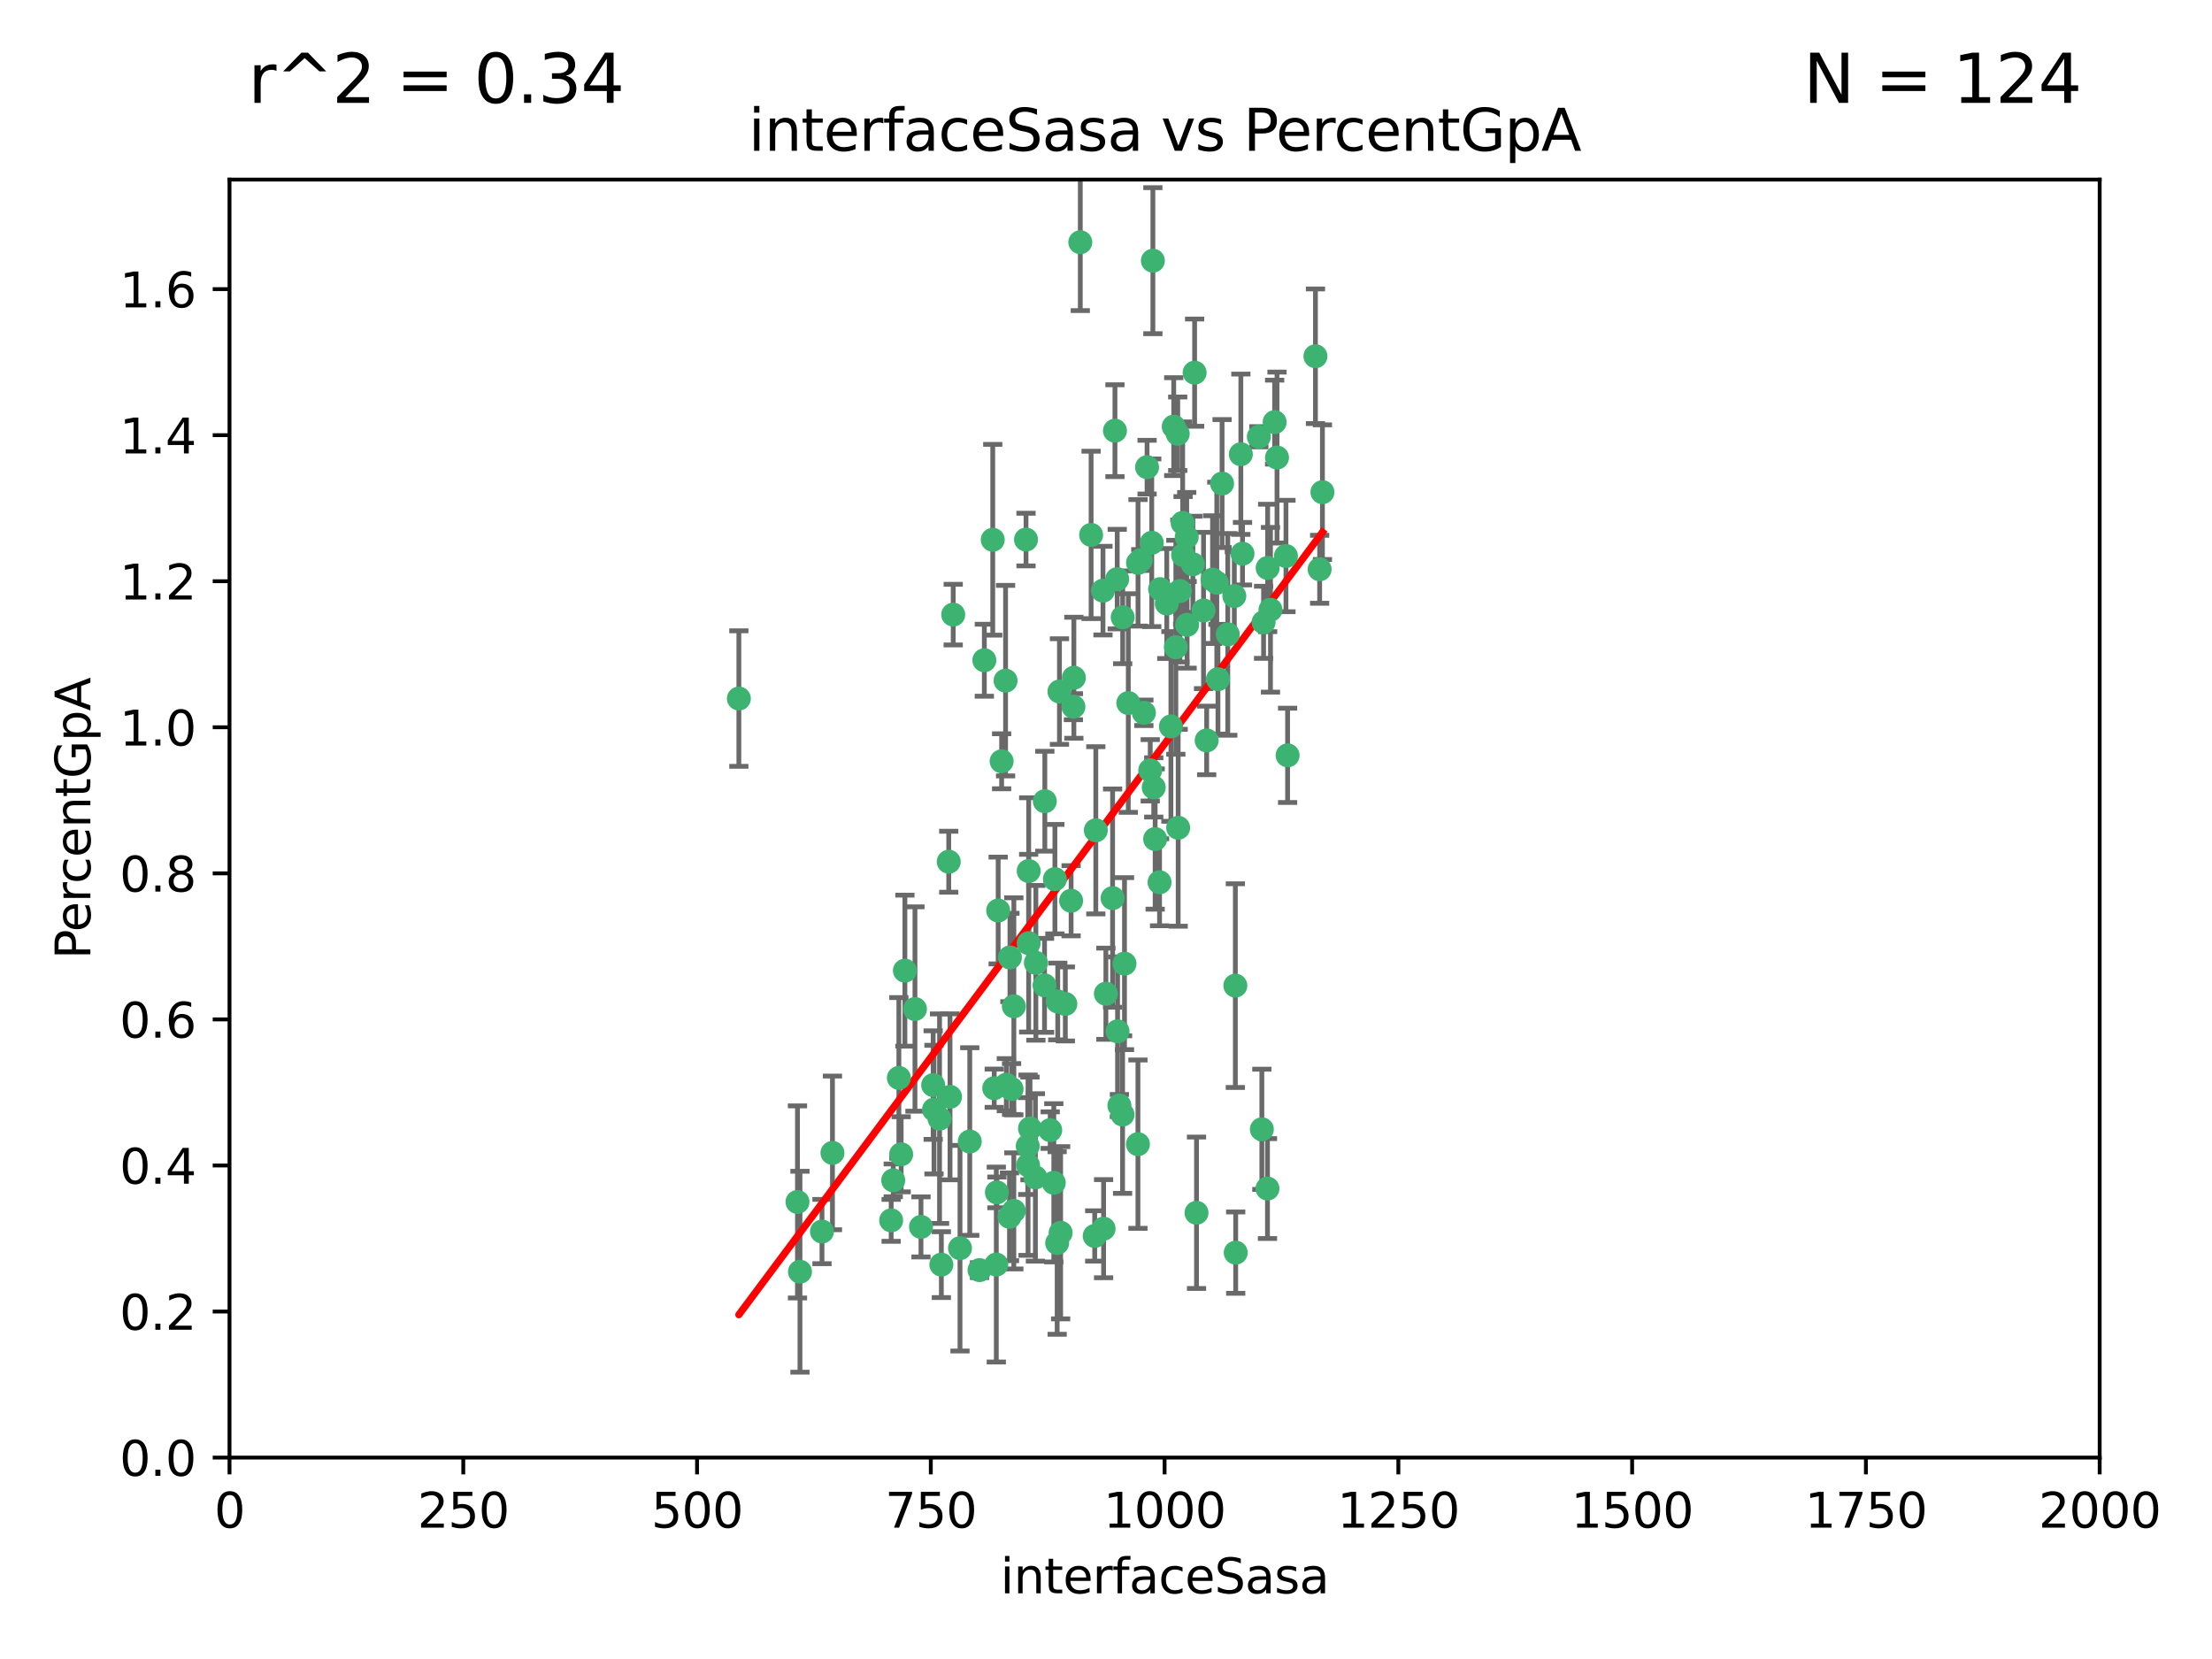 <?xml version="1.0" encoding="utf-8" standalone="no"?>
<!DOCTYPE svg PUBLIC "-//W3C//DTD SVG 1.1//EN"
  "http://www.w3.org/Graphics/SVG/1.1/DTD/svg11.dtd">
<svg xmlns:xlink="http://www.w3.org/1999/xlink" width="460.8pt" height="345.6pt" viewBox="0 0 460.8 345.6" xmlns="http://www.w3.org/2000/svg" version="1.1">
 <defs>
  <style type="text/css">*{stroke-linejoin: round; stroke-linecap: butt}</style>
 </defs>
 <g id="figure_1">
  <g id="patch_1">
   <path d="M 0 345.6 
L 460.8 345.6 
L 460.8 0 
L 0 0 
z
" style="fill: #ffffff"/>
  </g>
  <g id="axes_1">
   <g id="patch_2">
    <path d="M 47.81 303.64 
L 437.4 303.64 
L 437.4 37.411 
L 47.81 37.411 
z
" style="fill: #ffffff"/>
   </g>
   <g id="PathCollection_1">
    <defs>
     <path id="md059f77183" d="M 0 1.118 
C 0.297 1.118 0.581 1 0.791 0.791 
C 1 0.581 1.118 0.297 1.118 0 
C 1.118 -0.297 1 -0.581 0.791 -0.791 
C 0.581 -1 0.297 -1.118 0 -1.118 
C -0.297 -1.118 -0.581 -1 -0.791 -0.791 
C -1 -0.581 -1.118 -0.297 -1.118 0 
C -1.118 0.297 -1 0.581 -0.791 0.791 
C -0.581 1 -0.297 1.118 0 1.118 
z
" style="stroke: #3cb371"/>
    </defs>
    <g clip-path="url(#pc542872751)">
     <use xlink:href="#md059f77183" x="275.486" y="102.526" style="fill: #3cb371; stroke: #3cb371"/>
     <use xlink:href="#md059f77183" x="274.906" y="118.592" style="fill: #3cb371; stroke: #3cb371"/>
     <use xlink:href="#md059f77183" x="258.839" y="115.347" style="fill: #3cb371; stroke: #3cb371"/>
     <use xlink:href="#md059f77183" x="266.025" y="95.318" style="fill: #3cb371; stroke: #3cb371"/>
     <use xlink:href="#md059f77183" x="274.033" y="74.211" style="fill: #3cb371; stroke: #3cb371"/>
     <use xlink:href="#md059f77183" x="244.948" y="134.836" style="fill: #3cb371; stroke: #3cb371"/>
     <use xlink:href="#md059f77183" x="245.342" y="90.362" style="fill: #3cb371; stroke: #3cb371"/>
     <use xlink:href="#md059f77183" x="238.294" y="148.487" style="fill: #3cb371; stroke: #3cb371"/>
     <use xlink:href="#md059f77183" x="265.53" y="87.939" style="fill: #3cb371; stroke: #3cb371"/>
     <use xlink:href="#md059f77183" x="240.166" y="54.304" style="fill: #3cb371; stroke: #3cb371"/>
     <use xlink:href="#md059f77183" x="233.876" y="128.593" style="fill: #3cb371; stroke: #3cb371"/>
     <use xlink:href="#md059f77183" x="246.37" y="108.935" style="fill: #3cb371; stroke: #3cb371"/>
     <use xlink:href="#md059f77183" x="247.296" y="130.157" style="fill: #3cb371; stroke: #3cb371"/>
     <use xlink:href="#md059f77183" x="231.774" y="187.094" style="fill: #3cb371; stroke: #3cb371"/>
     <use xlink:href="#md059f77183" x="238.956" y="97.317" style="fill: #3cb371; stroke: #3cb371"/>
     <use xlink:href="#md059f77183" x="243.059" y="125.723" style="fill: #3cb371; stroke: #3cb371"/>
     <use xlink:href="#md059f77183" x="230.374" y="207.013" style="fill: #3cb371; stroke: #3cb371"/>
     <use xlink:href="#md059f77183" x="267.887" y="115.829" style="fill: #3cb371; stroke: #3cb371"/>
     <use xlink:href="#md059f77183" x="245.788" y="123.117" style="fill: #3cb371; stroke: #3cb371"/>
     <use xlink:href="#md059f77183" x="219.756" y="183.14" style="fill: #3cb371; stroke: #3cb371"/>
     <use xlink:href="#md059f77183" x="220.702" y="144.057" style="fill: #3cb371; stroke: #3cb371"/>
     <use xlink:href="#md059f77183" x="217.656" y="166.909" style="fill: #3cb371; stroke: #3cb371"/>
     <use xlink:href="#md059f77183" x="244.508" y="88.874" style="fill: #3cb371; stroke: #3cb371"/>
     <use xlink:href="#md059f77183" x="221.928" y="209.141" style="fill: #3cb371; stroke: #3cb371"/>
     <use xlink:href="#md059f77183" x="166.13" y="250.385" style="fill: #3cb371; stroke: #3cb371"/>
     <use xlink:href="#md059f77183" x="250.718" y="127.171" style="fill: #3cb371; stroke: #3cb371"/>
     <use xlink:href="#md059f77183" x="245.435" y="172.439" style="fill: #3cb371; stroke: #3cb371"/>
     <use xlink:href="#md059f77183" x="264.664" y="127.028" style="fill: #3cb371; stroke: #3cb371"/>
     <use xlink:href="#md059f77183" x="191.859" y="255.586" style="fill: #3cb371; stroke: #3cb371"/>
     <use xlink:href="#md059f77183" x="240.345" y="164.032" style="fill: #3cb371; stroke: #3cb371"/>
     <use xlink:href="#md059f77183" x="196.1" y="263.443" style="fill: #3cb371; stroke: #3cb371"/>
     <use xlink:href="#md059f77183" x="229.772" y="123.038" style="fill: #3cb371; stroke: #3cb371"/>
     <use xlink:href="#md059f77183" x="257.131" y="124.161" style="fill: #3cb371; stroke: #3cb371"/>
     <use xlink:href="#md059f77183" x="153.919" y="145.522" style="fill: #3cb371; stroke: #3cb371"/>
     <use xlink:href="#md059f77183" x="268.23" y="157.353" style="fill: #3cb371; stroke: #3cb371"/>
     <use xlink:href="#md059f77183" x="211.2" y="252.251" style="fill: #3cb371; stroke: #3cb371"/>
     <use xlink:href="#md059f77183" x="206.808" y="112.441" style="fill: #3cb371; stroke: #3cb371"/>
     <use xlink:href="#md059f77183" x="246.456" y="115.624" style="fill: #3cb371; stroke: #3cb371"/>
     <use xlink:href="#md059f77183" x="252.596" y="120.746" style="fill: #3cb371; stroke: #3cb371"/>
     <use xlink:href="#md059f77183" x="239.93" y="113.07" style="fill: #3cb371; stroke: #3cb371"/>
     <use xlink:href="#md059f77183" x="215.791" y="200.575" style="fill: #3cb371; stroke: #3cb371"/>
     <use xlink:href="#md059f77183" x="185.643" y="254.222" style="fill: #3cb371; stroke: #3cb371"/>
     <use xlink:href="#md059f77183" x="232.737" y="120.64" style="fill: #3cb371; stroke: #3cb371"/>
     <use xlink:href="#md059f77183" x="225.044" y="50.463" style="fill: #3cb371; stroke: #3cb371"/>
     <use xlink:href="#md059f77183" x="264.075" y="118.317" style="fill: #3cb371; stroke: #3cb371"/>
     <use xlink:href="#md059f77183" x="255.769" y="132.151" style="fill: #3cb371; stroke: #3cb371"/>
     <use xlink:href="#md059f77183" x="248.492" y="117.548" style="fill: #3cb371; stroke: #3cb371"/>
     <use xlink:href="#md059f77183" x="233.191" y="230.303" style="fill: #3cb371; stroke: #3cb371"/>
     <use xlink:href="#md059f77183" x="198.57" y="128.033" style="fill: #3cb371; stroke: #3cb371"/>
     <use xlink:href="#md059f77183" x="241.67" y="122.726" style="fill: #3cb371; stroke: #3cb371"/>
     <use xlink:href="#md059f77183" x="213.736" y="112.4" style="fill: #3cb371; stroke: #3cb371"/>
     <use xlink:href="#md059f77183" x="253.48" y="121.39" style="fill: #3cb371; stroke: #3cb371"/>
     <use xlink:href="#md059f77183" x="227.298" y="111.43" style="fill: #3cb371; stroke: #3cb371"/>
     <use xlink:href="#md059f77183" x="257.419" y="260.948" style="fill: #3cb371; stroke: #3cb371"/>
     <use xlink:href="#md059f77183" x="223.706" y="141.186" style="fill: #3cb371; stroke: #3cb371"/>
     <use xlink:href="#md059f77183" x="228.046" y="257.472" style="fill: #3cb371; stroke: #3cb371"/>
     <use xlink:href="#md059f77183" x="254.581" y="100.735" style="fill: #3cb371; stroke: #3cb371"/>
     <use xlink:href="#md059f77183" x="218.778" y="235.426" style="fill: #3cb371; stroke: #3cb371"/>
     <use xlink:href="#md059f77183" x="223.131" y="187.642" style="fill: #3cb371; stroke: #3cb371"/>
     <use xlink:href="#md059f77183" x="262.238" y="90.985" style="fill: #3cb371; stroke: #3cb371"/>
     <use xlink:href="#md059f77183" x="237.649" y="116.663" style="fill: #3cb371; stroke: #3cb371"/>
     <use xlink:href="#md059f77183" x="237.069" y="117.25" style="fill: #3cb371; stroke: #3cb371"/>
     <use xlink:href="#md059f77183" x="262.866" y="235.252" style="fill: #3cb371; stroke: #3cb371"/>
     <use xlink:href="#md059f77183" x="229.899" y="255.956" style="fill: #3cb371; stroke: #3cb371"/>
     <use xlink:href="#md059f77183" x="207.67" y="248.399" style="fill: #3cb371; stroke: #3cb371"/>
     <use xlink:href="#md059f77183" x="214.099" y="238.745" style="fill: #3cb371; stroke: #3cb371"/>
     <use xlink:href="#md059f77183" x="214.288" y="196.482" style="fill: #3cb371; stroke: #3cb371"/>
     <use xlink:href="#md059f77183" x="210.388" y="199.457" style="fill: #3cb371; stroke: #3cb371"/>
     <use xlink:href="#md059f77183" x="186.074" y="245.891" style="fill: #3cb371; stroke: #3cb371"/>
     <use xlink:href="#md059f77183" x="195.724" y="233.04" style="fill: #3cb371; stroke: #3cb371"/>
     <use xlink:href="#md059f77183" x="247.216" y="111.877" style="fill: #3cb371; stroke: #3cb371"/>
     <use xlink:href="#md059f77183" x="214.295" y="181.451" style="fill: #3cb371; stroke: #3cb371"/>
     <use xlink:href="#md059f77183" x="187.252" y="224.544" style="fill: #3cb371; stroke: #3cb371"/>
     <use xlink:href="#md059f77183" x="214.568" y="235.075" style="fill: #3cb371; stroke: #3cb371"/>
     <use xlink:href="#md059f77183" x="194.569" y="231.155" style="fill: #3cb371; stroke: #3cb371"/>
     <use xlink:href="#md059f77183" x="187.729" y="240.46" style="fill: #3cb371; stroke: #3cb371"/>
     <use xlink:href="#md059f77183" x="211.206" y="209.633" style="fill: #3cb371; stroke: #3cb371"/>
     <use xlink:href="#md059f77183" x="207.117" y="226.694" style="fill: #3cb371; stroke: #3cb371"/>
     <use xlink:href="#md059f77183" x="234.254" y="200.742" style="fill: #3cb371; stroke: #3cb371"/>
     <use xlink:href="#md059f77183" x="197.907" y="228.491" style="fill: #3cb371; stroke: #3cb371"/>
     <use xlink:href="#md059f77183" x="210.729" y="226.863" style="fill: #3cb371; stroke: #3cb371"/>
     <use xlink:href="#md059f77183" x="232.265" y="89.722" style="fill: #3cb371; stroke: #3cb371"/>
     <use xlink:href="#md059f77183" x="228.278" y="172.967" style="fill: #3cb371; stroke: #3cb371"/>
     <use xlink:href="#md059f77183" x="258.492" y="94.622" style="fill: #3cb371; stroke: #3cb371"/>
     <use xlink:href="#md059f77183" x="205.056" y="137.537" style="fill: #3cb371; stroke: #3cb371"/>
     <use xlink:href="#md059f77183" x="173.416" y="240.17" style="fill: #3cb371; stroke: #3cb371"/>
     <use xlink:href="#md059f77183" x="220.348" y="208.627" style="fill: #3cb371; stroke: #3cb371"/>
     <use xlink:href="#md059f77183" x="237.053" y="238.351" style="fill: #3cb371; stroke: #3cb371"/>
     <use xlink:href="#md059f77183" x="207.548" y="263.429" style="fill: #3cb371; stroke: #3cb371"/>
     <use xlink:href="#md059f77183" x="210.296" y="253.486" style="fill: #3cb371; stroke: #3cb371"/>
     <use xlink:href="#md059f77183" x="249.255" y="252.643" style="fill: #3cb371; stroke: #3cb371"/>
     <use xlink:href="#md059f77183" x="217.595" y="205.263" style="fill: #3cb371; stroke: #3cb371"/>
     <use xlink:href="#md059f77183" x="232.809" y="214.843" style="fill: #3cb371; stroke: #3cb371"/>
     <use xlink:href="#md059f77183" x="253.722" y="141.497" style="fill: #3cb371; stroke: #3cb371"/>
     <use xlink:href="#md059f77183" x="264.04" y="247.6" style="fill: #3cb371; stroke: #3cb371"/>
     <use xlink:href="#md059f77183" x="204.049" y="264.585" style="fill: #3cb371; stroke: #3cb371"/>
     <use xlink:href="#md059f77183" x="219.526" y="246.398" style="fill: #3cb371; stroke: #3cb371"/>
     <use xlink:href="#md059f77183" x="220.948" y="256.806" style="fill: #3cb371; stroke: #3cb371"/>
     <use xlink:href="#md059f77183" x="194.395" y="226.045" style="fill: #3cb371; stroke: #3cb371"/>
     <use xlink:href="#md059f77183" x="239.615" y="160.464" style="fill: #3cb371; stroke: #3cb371"/>
     <use xlink:href="#md059f77183" x="257.347" y="205.321" style="fill: #3cb371; stroke: #3cb371"/>
     <use xlink:href="#md059f77183" x="241.557" y="183.793" style="fill: #3cb371; stroke: #3cb371"/>
     <use xlink:href="#md059f77183" x="263.228" y="129.634" style="fill: #3cb371; stroke: #3cb371"/>
     <use xlink:href="#md059f77183" x="233.853" y="232.184" style="fill: #3cb371; stroke: #3cb371"/>
     <use xlink:href="#md059f77183" x="207.937" y="189.677" style="fill: #3cb371; stroke: #3cb371"/>
     <use xlink:href="#md059f77183" x="220.225" y="258.939" style="fill: #3cb371; stroke: #3cb371"/>
     <use xlink:href="#md059f77183" x="251.371" y="154.242" style="fill: #3cb371; stroke: #3cb371"/>
     <use xlink:href="#md059f77183" x="214.161" y="242.728" style="fill: #3cb371; stroke: #3cb371"/>
     <use xlink:href="#md059f77183" x="223.611" y="147.219" style="fill: #3cb371; stroke: #3cb371"/>
     <use xlink:href="#md059f77183" x="240.64" y="174.785" style="fill: #3cb371; stroke: #3cb371"/>
     <use xlink:href="#md059f77183" x="171.234" y="256.55" style="fill: #3cb371; stroke: #3cb371"/>
     <use xlink:href="#md059f77183" x="202.019" y="237.798" style="fill: #3cb371; stroke: #3cb371"/>
     <use xlink:href="#md059f77183" x="190.603" y="210.197" style="fill: #3cb371; stroke: #3cb371"/>
     <use xlink:href="#md059f77183" x="166.649" y="264.919" style="fill: #3cb371; stroke: #3cb371"/>
     <use xlink:href="#md059f77183" x="235.045" y="146.454" style="fill: #3cb371; stroke: #3cb371"/>
     <use xlink:href="#md059f77183" x="209.638" y="225.964" style="fill: #3cb371; stroke: #3cb371"/>
     <use xlink:href="#md059f77183" x="209.48" y="141.79" style="fill: #3cb371; stroke: #3cb371"/>
     <use xlink:href="#md059f77183" x="243.922" y="151.336" style="fill: #3cb371; stroke: #3cb371"/>
     <use xlink:href="#md059f77183" x="199.986" y="260.024" style="fill: #3cb371; stroke: #3cb371"/>
     <use xlink:href="#md059f77183" x="248.862" y="77.63" style="fill: #3cb371; stroke: #3cb371"/>
     <use xlink:href="#md059f77183" x="197.639" y="179.513" style="fill: #3cb371; stroke: #3cb371"/>
     <use xlink:href="#md059f77183" x="188.507" y="202.204" style="fill: #3cb371; stroke: #3cb371"/>
     <use xlink:href="#md059f77183" x="208.658" y="158.587" style="fill: #3cb371; stroke: #3cb371"/>
     <use xlink:href="#md059f77183" x="215.694" y="245.278" style="fill: #3cb371; stroke: #3cb371"/>
    </g>
   </g>
   <g id="matplotlib.axis_1">
    <g id="xtick_1">
     <g id="line2d_1">
      <defs>
       <path id="m3ea52a9e6e" d="M 0 0 
L 0 3.5 
" style="stroke: #000000; stroke-width: 0.8"/>
      </defs>
      <g>
       <use xlink:href="#m3ea52a9e6e" x="47.81" y="303.64" style="stroke: #000000; stroke-width: 0.8"/>
      </g>
     </g>
     <g id="text_1">
      <!-- 0 -->
      <g transform="translate(44.629 318.238)scale(0.1 -0.1)">
       <defs>
        <path id="DejaVuSans-30" d="M 2034 4250 
Q 1547 4250 1301 3770 
Q 1056 3291 1056 2328 
Q 1056 1369 1301 889 
Q 1547 409 2034 409 
Q 2525 409 2770 889 
Q 3016 1369 3016 2328 
Q 3016 3291 2770 3770 
Q 2525 4250 2034 4250 
z
M 2034 4750 
Q 2819 4750 3233 4129 
Q 3647 3509 3647 2328 
Q 3647 1150 3233 529 
Q 2819 -91 2034 -91 
Q 1250 -91 836 529 
Q 422 1150 422 2328 
Q 422 3509 836 4129 
Q 1250 4750 2034 4750 
z
" transform="scale(0.016)"/>
       </defs>
       <use xlink:href="#DejaVuSans-30"/>
      </g>
     </g>
    </g>
    <g id="xtick_2">
     <g id="line2d_2">
      <g>
       <use xlink:href="#m3ea52a9e6e" x="96.509" y="303.64" style="stroke: #000000; stroke-width: 0.8"/>
      </g>
     </g>
     <g id="text_2">
      <!-- 250 -->
      <g transform="translate(86.965 318.238)scale(0.1 -0.1)">
       <defs>
        <path id="DejaVuSans-32" d="M 1228 531 
L 3431 531 
L 3431 0 
L 469 0 
L 469 531 
Q 828 903 1448 1529 
Q 2069 2156 2228 2338 
Q 2531 2678 2651 2914 
Q 2772 3150 2772 3378 
Q 2772 3750 2511 3984 
Q 2250 4219 1831 4219 
Q 1534 4219 1204 4116 
Q 875 4013 500 3803 
L 500 4441 
Q 881 4594 1212 4672 
Q 1544 4750 1819 4750 
Q 2544 4750 2975 4387 
Q 3406 4025 3406 3419 
Q 3406 3131 3298 2873 
Q 3191 2616 2906 2266 
Q 2828 2175 2409 1742 
Q 1991 1309 1228 531 
z
" transform="scale(0.016)"/>
        <path id="DejaVuSans-35" d="M 691 4666 
L 3169 4666 
L 3169 4134 
L 1269 4134 
L 1269 2991 
Q 1406 3038 1543 3061 
Q 1681 3084 1819 3084 
Q 2600 3084 3056 2656 
Q 3513 2228 3513 1497 
Q 3513 744 3044 326 
Q 2575 -91 1722 -91 
Q 1428 -91 1123 -41 
Q 819 9 494 109 
L 494 744 
Q 775 591 1075 516 
Q 1375 441 1709 441 
Q 2250 441 2565 725 
Q 2881 1009 2881 1497 
Q 2881 1984 2565 2268 
Q 2250 2553 1709 2553 
Q 1456 2553 1204 2497 
Q 953 2441 691 2322 
L 691 4666 
z
" transform="scale(0.016)"/>
       </defs>
       <use xlink:href="#DejaVuSans-32"/>
       <use xlink:href="#DejaVuSans-35" x="63.623"/>
       <use xlink:href="#DejaVuSans-30" x="127.246"/>
      </g>
     </g>
    </g>
    <g id="xtick_3">
     <g id="line2d_3">
      <g>
       <use xlink:href="#m3ea52a9e6e" x="145.208" y="303.64" style="stroke: #000000; stroke-width: 0.8"/>
      </g>
     </g>
     <g id="text_3">
      <!-- 500 -->
      <g transform="translate(135.664 318.238)scale(0.1 -0.1)">
       <use xlink:href="#DejaVuSans-35"/>
       <use xlink:href="#DejaVuSans-30" x="63.623"/>
       <use xlink:href="#DejaVuSans-30" x="127.246"/>
      </g>
     </g>
    </g>
    <g id="xtick_4">
     <g id="line2d_4">
      <g>
       <use xlink:href="#m3ea52a9e6e" x="193.906" y="303.64" style="stroke: #000000; stroke-width: 0.8"/>
      </g>
     </g>
     <g id="text_4">
      <!-- 750 -->
      <g transform="translate(184.363 318.238)scale(0.1 -0.1)">
       <defs>
        <path id="DejaVuSans-37" d="M 525 4666 
L 3525 4666 
L 3525 4397 
L 1831 0 
L 1172 0 
L 2766 4134 
L 525 4134 
L 525 4666 
z
" transform="scale(0.016)"/>
       </defs>
       <use xlink:href="#DejaVuSans-37"/>
       <use xlink:href="#DejaVuSans-35" x="63.623"/>
       <use xlink:href="#DejaVuSans-30" x="127.246"/>
      </g>
     </g>
    </g>
    <g id="xtick_5">
     <g id="line2d_5">
      <g>
       <use xlink:href="#m3ea52a9e6e" x="242.605" y="303.64" style="stroke: #000000; stroke-width: 0.8"/>
      </g>
     </g>
     <g id="text_5">
      <!-- 1000 -->
      <g transform="translate(229.88 318.238)scale(0.1 -0.1)">
       <defs>
        <path id="DejaVuSans-31" d="M 794 531 
L 1825 531 
L 1825 4091 
L 703 3866 
L 703 4441 
L 1819 4666 
L 2450 4666 
L 2450 531 
L 3481 531 
L 3481 0 
L 794 0 
L 794 531 
z
" transform="scale(0.016)"/>
       </defs>
       <use xlink:href="#DejaVuSans-31"/>
       <use xlink:href="#DejaVuSans-30" x="63.623"/>
       <use xlink:href="#DejaVuSans-30" x="127.246"/>
       <use xlink:href="#DejaVuSans-30" x="190.869"/>
      </g>
     </g>
    </g>
    <g id="xtick_6">
     <g id="line2d_6">
      <g>
       <use xlink:href="#m3ea52a9e6e" x="291.304" y="303.64" style="stroke: #000000; stroke-width: 0.8"/>
      </g>
     </g>
     <g id="text_6">
      <!-- 1250 -->
      <g transform="translate(278.579 318.238)scale(0.1 -0.1)">
       <use xlink:href="#DejaVuSans-31"/>
       <use xlink:href="#DejaVuSans-32" x="63.623"/>
       <use xlink:href="#DejaVuSans-35" x="127.246"/>
       <use xlink:href="#DejaVuSans-30" x="190.869"/>
      </g>
     </g>
    </g>
    <g id="xtick_7">
     <g id="line2d_7">
      <g>
       <use xlink:href="#m3ea52a9e6e" x="340.002" y="303.64" style="stroke: #000000; stroke-width: 0.8"/>
      </g>
     </g>
     <g id="text_7">
      <!-- 1500 -->
      <g transform="translate(327.277 318.238)scale(0.1 -0.1)">
       <use xlink:href="#DejaVuSans-31"/>
       <use xlink:href="#DejaVuSans-35" x="63.623"/>
       <use xlink:href="#DejaVuSans-30" x="127.246"/>
       <use xlink:href="#DejaVuSans-30" x="190.869"/>
      </g>
     </g>
    </g>
    <g id="xtick_8">
     <g id="line2d_8">
      <g>
       <use xlink:href="#m3ea52a9e6e" x="388.701" y="303.64" style="stroke: #000000; stroke-width: 0.8"/>
      </g>
     </g>
     <g id="text_8">
      <!-- 1750 -->
      <g transform="translate(375.976 318.238)scale(0.1 -0.1)">
       <use xlink:href="#DejaVuSans-31"/>
       <use xlink:href="#DejaVuSans-37" x="63.623"/>
       <use xlink:href="#DejaVuSans-35" x="127.246"/>
       <use xlink:href="#DejaVuSans-30" x="190.869"/>
      </g>
     </g>
    </g>
    <g id="xtick_9">
     <g id="line2d_9">
      <g>
       <use xlink:href="#m3ea52a9e6e" x="437.4" y="303.64" style="stroke: #000000; stroke-width: 0.8"/>
      </g>
     </g>
     <g id="text_9">
      <!-- 2000 -->
      <g transform="translate(424.675 318.238)scale(0.1 -0.1)">
       <use xlink:href="#DejaVuSans-32"/>
       <use xlink:href="#DejaVuSans-30" x="63.623"/>
       <use xlink:href="#DejaVuSans-30" x="127.246"/>
       <use xlink:href="#DejaVuSans-30" x="190.869"/>
      </g>
     </g>
    </g>
    <g id="text_10">
     <!-- interfaceSasa -->
     <g transform="translate(208.398 331.917)scale(0.1 -0.1)">
      <defs>
       <path id="DejaVuSans-69" d="M 603 3500 
L 1178 3500 
L 1178 0 
L 603 0 
L 603 3500 
z
M 603 4863 
L 1178 4863 
L 1178 4134 
L 603 4134 
L 603 4863 
z
" transform="scale(0.016)"/>
       <path id="DejaVuSans-6e" d="M 3513 2113 
L 3513 0 
L 2938 0 
L 2938 2094 
Q 2938 2591 2744 2837 
Q 2550 3084 2163 3084 
Q 1697 3084 1428 2787 
Q 1159 2491 1159 1978 
L 1159 0 
L 581 0 
L 581 3500 
L 1159 3500 
L 1159 2956 
Q 1366 3272 1645 3428 
Q 1925 3584 2291 3584 
Q 2894 3584 3203 3211 
Q 3513 2838 3513 2113 
z
" transform="scale(0.016)"/>
       <path id="DejaVuSans-74" d="M 1172 4494 
L 1172 3500 
L 2356 3500 
L 2356 3053 
L 1172 3053 
L 1172 1153 
Q 1172 725 1289 603 
Q 1406 481 1766 481 
L 2356 481 
L 2356 0 
L 1766 0 
Q 1100 0 847 248 
Q 594 497 594 1153 
L 594 3053 
L 172 3053 
L 172 3500 
L 594 3500 
L 594 4494 
L 1172 4494 
z
" transform="scale(0.016)"/>
       <path id="DejaVuSans-65" d="M 3597 1894 
L 3597 1613 
L 953 1613 
Q 991 1019 1311 708 
Q 1631 397 2203 397 
Q 2534 397 2845 478 
Q 3156 559 3463 722 
L 3463 178 
Q 3153 47 2828 -22 
Q 2503 -91 2169 -91 
Q 1331 -91 842 396 
Q 353 884 353 1716 
Q 353 2575 817 3079 
Q 1281 3584 2069 3584 
Q 2775 3584 3186 3129 
Q 3597 2675 3597 1894 
z
M 3022 2063 
Q 3016 2534 2758 2815 
Q 2500 3097 2075 3097 
Q 1594 3097 1305 2825 
Q 1016 2553 972 2059 
L 3022 2063 
z
" transform="scale(0.016)"/>
       <path id="DejaVuSans-72" d="M 2631 2963 
Q 2534 3019 2420 3045 
Q 2306 3072 2169 3072 
Q 1681 3072 1420 2755 
Q 1159 2438 1159 1844 
L 1159 0 
L 581 0 
L 581 3500 
L 1159 3500 
L 1159 2956 
Q 1341 3275 1631 3429 
Q 1922 3584 2338 3584 
Q 2397 3584 2469 3576 
Q 2541 3569 2628 3553 
L 2631 2963 
z
" transform="scale(0.016)"/>
       <path id="DejaVuSans-66" d="M 2375 4863 
L 2375 4384 
L 1825 4384 
Q 1516 4384 1395 4259 
Q 1275 4134 1275 3809 
L 1275 3500 
L 2222 3500 
L 2222 3053 
L 1275 3053 
L 1275 0 
L 697 0 
L 697 3053 
L 147 3053 
L 147 3500 
L 697 3500 
L 697 3744 
Q 697 4328 969 4595 
Q 1241 4863 1831 4863 
L 2375 4863 
z
" transform="scale(0.016)"/>
       <path id="DejaVuSans-61" d="M 2194 1759 
Q 1497 1759 1228 1600 
Q 959 1441 959 1056 
Q 959 750 1161 570 
Q 1363 391 1709 391 
Q 2188 391 2477 730 
Q 2766 1069 2766 1631 
L 2766 1759 
L 2194 1759 
z
M 3341 1997 
L 3341 0 
L 2766 0 
L 2766 531 
Q 2569 213 2275 61 
Q 1981 -91 1556 -91 
Q 1019 -91 701 211 
Q 384 513 384 1019 
Q 384 1609 779 1909 
Q 1175 2209 1959 2209 
L 2766 2209 
L 2766 2266 
Q 2766 2663 2505 2880 
Q 2244 3097 1772 3097 
Q 1472 3097 1187 3025 
Q 903 2953 641 2809 
L 641 3341 
Q 956 3463 1253 3523 
Q 1550 3584 1831 3584 
Q 2591 3584 2966 3190 
Q 3341 2797 3341 1997 
z
" transform="scale(0.016)"/>
       <path id="DejaVuSans-63" d="M 3122 3366 
L 3122 2828 
Q 2878 2963 2633 3030 
Q 2388 3097 2138 3097 
Q 1578 3097 1268 2742 
Q 959 2388 959 1747 
Q 959 1106 1268 751 
Q 1578 397 2138 397 
Q 2388 397 2633 464 
Q 2878 531 3122 666 
L 3122 134 
Q 2881 22 2623 -34 
Q 2366 -91 2075 -91 
Q 1284 -91 818 406 
Q 353 903 353 1747 
Q 353 2603 823 3093 
Q 1294 3584 2113 3584 
Q 2378 3584 2631 3529 
Q 2884 3475 3122 3366 
z
" transform="scale(0.016)"/>
       <path id="DejaVuSans-53" d="M 3425 4513 
L 3425 3897 
Q 3066 4069 2747 4153 
Q 2428 4238 2131 4238 
Q 1616 4238 1336 4038 
Q 1056 3838 1056 3469 
Q 1056 3159 1242 3001 
Q 1428 2844 1947 2747 
L 2328 2669 
Q 3034 2534 3370 2195 
Q 3706 1856 3706 1288 
Q 3706 609 3251 259 
Q 2797 -91 1919 -91 
Q 1588 -91 1214 -16 
Q 841 59 441 206 
L 441 856 
Q 825 641 1194 531 
Q 1563 422 1919 422 
Q 2459 422 2753 634 
Q 3047 847 3047 1241 
Q 3047 1584 2836 1778 
Q 2625 1972 2144 2069 
L 1759 2144 
Q 1053 2284 737 2584 
Q 422 2884 422 3419 
Q 422 4038 858 4394 
Q 1294 4750 2059 4750 
Q 2388 4750 2728 4690 
Q 3069 4631 3425 4513 
z
" transform="scale(0.016)"/>
       <path id="DejaVuSans-73" d="M 2834 3397 
L 2834 2853 
Q 2591 2978 2328 3040 
Q 2066 3103 1784 3103 
Q 1356 3103 1142 2972 
Q 928 2841 928 2578 
Q 928 2378 1081 2264 
Q 1234 2150 1697 2047 
L 1894 2003 
Q 2506 1872 2764 1633 
Q 3022 1394 3022 966 
Q 3022 478 2636 193 
Q 2250 -91 1575 -91 
Q 1294 -91 989 -36 
Q 684 19 347 128 
L 347 722 
Q 666 556 975 473 
Q 1284 391 1588 391 
Q 1994 391 2212 530 
Q 2431 669 2431 922 
Q 2431 1156 2273 1281 
Q 2116 1406 1581 1522 
L 1381 1569 
Q 847 1681 609 1914 
Q 372 2147 372 2553 
Q 372 3047 722 3315 
Q 1072 3584 1716 3584 
Q 2034 3584 2315 3537 
Q 2597 3491 2834 3397 
z
" transform="scale(0.016)"/>
      </defs>
      <use xlink:href="#DejaVuSans-69"/>
      <use xlink:href="#DejaVuSans-6e" x="27.783"/>
      <use xlink:href="#DejaVuSans-74" x="91.162"/>
      <use xlink:href="#DejaVuSans-65" x="130.371"/>
      <use xlink:href="#DejaVuSans-72" x="191.895"/>
      <use xlink:href="#DejaVuSans-66" x="233.008"/>
      <use xlink:href="#DejaVuSans-61" x="268.213"/>
      <use xlink:href="#DejaVuSans-63" x="329.492"/>
      <use xlink:href="#DejaVuSans-65" x="384.473"/>
      <use xlink:href="#DejaVuSans-53" x="445.996"/>
      <use xlink:href="#DejaVuSans-61" x="509.473"/>
      <use xlink:href="#DejaVuSans-73" x="570.752"/>
      <use xlink:href="#DejaVuSans-61" x="622.852"/>
     </g>
    </g>
   </g>
   <g id="matplotlib.axis_2">
    <g id="ytick_1">
     <g id="line2d_10">
      <defs>
       <path id="m2c1b91db75" d="M 0 0 
L -3.5 0 
" style="stroke: #000000; stroke-width: 0.8"/>
      </defs>
      <g>
       <use xlink:href="#m2c1b91db75" x="47.81" y="303.64" style="stroke: #000000; stroke-width: 0.8"/>
      </g>
     </g>
     <g id="text_11">
      <!-- 0.0 -->
      <g transform="translate(24.907 307.439)scale(0.1 -0.1)">
       <defs>
        <path id="DejaVuSans-2e" d="M 684 794 
L 1344 794 
L 1344 0 
L 684 0 
L 684 794 
z
" transform="scale(0.016)"/>
       </defs>
       <use xlink:href="#DejaVuSans-30"/>
       <use xlink:href="#DejaVuSans-2e" x="63.623"/>
       <use xlink:href="#DejaVuSans-30" x="95.41"/>
      </g>
     </g>
    </g>
    <g id="ytick_2">
     <g id="line2d_11">
      <g>
       <use xlink:href="#m2c1b91db75" x="47.81" y="273.214" style="stroke: #000000; stroke-width: 0.8"/>
      </g>
     </g>
     <g id="text_12">
      <!-- 0.2 -->
      <g transform="translate(24.907 277.013)scale(0.1 -0.1)">
       <use xlink:href="#DejaVuSans-30"/>
       <use xlink:href="#DejaVuSans-2e" x="63.623"/>
       <use xlink:href="#DejaVuSans-32" x="95.41"/>
      </g>
     </g>
    </g>
    <g id="ytick_3">
     <g id="line2d_12">
      <g>
       <use xlink:href="#m2c1b91db75" x="47.81" y="242.788" style="stroke: #000000; stroke-width: 0.8"/>
      </g>
     </g>
     <g id="text_13">
      <!-- 0.4 -->
      <g transform="translate(24.907 246.587)scale(0.1 -0.1)">
       <defs>
        <path id="DejaVuSans-34" d="M 2419 4116 
L 825 1625 
L 2419 1625 
L 2419 4116 
z
M 2253 4666 
L 3047 4666 
L 3047 1625 
L 3713 1625 
L 3713 1100 
L 3047 1100 
L 3047 0 
L 2419 0 
L 2419 1100 
L 313 1100 
L 313 1709 
L 2253 4666 
z
" transform="scale(0.016)"/>
       </defs>
       <use xlink:href="#DejaVuSans-30"/>
       <use xlink:href="#DejaVuSans-2e" x="63.623"/>
       <use xlink:href="#DejaVuSans-34" x="95.41"/>
      </g>
     </g>
    </g>
    <g id="ytick_4">
     <g id="line2d_13">
      <g>
       <use xlink:href="#m2c1b91db75" x="47.81" y="212.362" style="stroke: #000000; stroke-width: 0.8"/>
      </g>
     </g>
     <g id="text_14">
      <!-- 0.6 -->
      <g transform="translate(24.907 216.161)scale(0.1 -0.1)">
       <defs>
        <path id="DejaVuSans-36" d="M 2113 2584 
Q 1688 2584 1439 2293 
Q 1191 2003 1191 1497 
Q 1191 994 1439 701 
Q 1688 409 2113 409 
Q 2538 409 2786 701 
Q 3034 994 3034 1497 
Q 3034 2003 2786 2293 
Q 2538 2584 2113 2584 
z
M 3366 4563 
L 3366 3988 
Q 3128 4100 2886 4159 
Q 2644 4219 2406 4219 
Q 1781 4219 1451 3797 
Q 1122 3375 1075 2522 
Q 1259 2794 1537 2939 
Q 1816 3084 2150 3084 
Q 2853 3084 3261 2657 
Q 3669 2231 3669 1497 
Q 3669 778 3244 343 
Q 2819 -91 2113 -91 
Q 1303 -91 875 529 
Q 447 1150 447 2328 
Q 447 3434 972 4092 
Q 1497 4750 2381 4750 
Q 2619 4750 2861 4703 
Q 3103 4656 3366 4563 
z
" transform="scale(0.016)"/>
       </defs>
       <use xlink:href="#DejaVuSans-30"/>
       <use xlink:href="#DejaVuSans-2e" x="63.623"/>
       <use xlink:href="#DejaVuSans-36" x="95.41"/>
      </g>
     </g>
    </g>
    <g id="ytick_5">
     <g id="line2d_14">
      <g>
       <use xlink:href="#m2c1b91db75" x="47.81" y="181.935" style="stroke: #000000; stroke-width: 0.8"/>
      </g>
     </g>
     <g id="text_15">
      <!-- 0.8 -->
      <g transform="translate(24.907 185.735)scale(0.1 -0.1)">
       <defs>
        <path id="DejaVuSans-38" d="M 2034 2216 
Q 1584 2216 1326 1975 
Q 1069 1734 1069 1313 
Q 1069 891 1326 650 
Q 1584 409 2034 409 
Q 2484 409 2743 651 
Q 3003 894 3003 1313 
Q 3003 1734 2745 1975 
Q 2488 2216 2034 2216 
z
M 1403 2484 
Q 997 2584 770 2862 
Q 544 3141 544 3541 
Q 544 4100 942 4425 
Q 1341 4750 2034 4750 
Q 2731 4750 3128 4425 
Q 3525 4100 3525 3541 
Q 3525 3141 3298 2862 
Q 3072 2584 2669 2484 
Q 3125 2378 3379 2068 
Q 3634 1759 3634 1313 
Q 3634 634 3220 271 
Q 2806 -91 2034 -91 
Q 1263 -91 848 271 
Q 434 634 434 1313 
Q 434 1759 690 2068 
Q 947 2378 1403 2484 
z
M 1172 3481 
Q 1172 3119 1398 2916 
Q 1625 2713 2034 2713 
Q 2441 2713 2670 2916 
Q 2900 3119 2900 3481 
Q 2900 3844 2670 4047 
Q 2441 4250 2034 4250 
Q 1625 4250 1398 4047 
Q 1172 3844 1172 3481 
z
" transform="scale(0.016)"/>
       </defs>
       <use xlink:href="#DejaVuSans-30"/>
       <use xlink:href="#DejaVuSans-2e" x="63.623"/>
       <use xlink:href="#DejaVuSans-38" x="95.41"/>
      </g>
     </g>
    </g>
    <g id="ytick_6">
     <g id="line2d_15">
      <g>
       <use xlink:href="#m2c1b91db75" x="47.81" y="151.509" style="stroke: #000000; stroke-width: 0.8"/>
      </g>
     </g>
     <g id="text_16">
      <!-- 1.0 -->
      <g transform="translate(24.907 155.308)scale(0.1 -0.1)">
       <use xlink:href="#DejaVuSans-31"/>
       <use xlink:href="#DejaVuSans-2e" x="63.623"/>
       <use xlink:href="#DejaVuSans-30" x="95.41"/>
      </g>
     </g>
    </g>
    <g id="ytick_7">
     <g id="line2d_16">
      <g>
       <use xlink:href="#m2c1b91db75" x="47.81" y="121.083" style="stroke: #000000; stroke-width: 0.8"/>
      </g>
     </g>
     <g id="text_17">
      <!-- 1.2 -->
      <g transform="translate(24.907 124.882)scale(0.1 -0.1)">
       <use xlink:href="#DejaVuSans-31"/>
       <use xlink:href="#DejaVuSans-2e" x="63.623"/>
       <use xlink:href="#DejaVuSans-32" x="95.41"/>
      </g>
     </g>
    </g>
    <g id="ytick_8">
     <g id="line2d_17">
      <g>
       <use xlink:href="#m2c1b91db75" x="47.81" y="90.657" style="stroke: #000000; stroke-width: 0.8"/>
      </g>
     </g>
     <g id="text_18">
      <!-- 1.4 -->
      <g transform="translate(24.907 94.456)scale(0.1 -0.1)">
       <use xlink:href="#DejaVuSans-31"/>
       <use xlink:href="#DejaVuSans-2e" x="63.623"/>
       <use xlink:href="#DejaVuSans-34" x="95.41"/>
      </g>
     </g>
    </g>
    <g id="ytick_9">
     <g id="line2d_18">
      <g>
       <use xlink:href="#m2c1b91db75" x="47.81" y="60.231" style="stroke: #000000; stroke-width: 0.8"/>
      </g>
     </g>
     <g id="text_19">
      <!-- 1.6 -->
      <g transform="translate(24.907 64.03)scale(0.1 -0.1)">
       <use xlink:href="#DejaVuSans-31"/>
       <use xlink:href="#DejaVuSans-2e" x="63.623"/>
       <use xlink:href="#DejaVuSans-36" x="95.41"/>
      </g>
     </g>
    </g>
    <g id="text_20">
     <!-- PercentGpA -->
     <g transform="translate(18.827 199.802)rotate(-90)scale(0.1 -0.1)">
      <defs>
       <path id="DejaVuSans-50" d="M 1259 4147 
L 1259 2394 
L 2053 2394 
Q 2494 2394 2734 2622 
Q 2975 2850 2975 3272 
Q 2975 3691 2734 3919 
Q 2494 4147 2053 4147 
L 1259 4147 
z
M 628 4666 
L 2053 4666 
Q 2838 4666 3239 4311 
Q 3641 3956 3641 3272 
Q 3641 2581 3239 2228 
Q 2838 1875 2053 1875 
L 1259 1875 
L 1259 0 
L 628 0 
L 628 4666 
z
" transform="scale(0.016)"/>
       <path id="DejaVuSans-47" d="M 3809 666 
L 3809 1919 
L 2778 1919 
L 2778 2438 
L 4434 2438 
L 4434 434 
Q 4069 175 3628 42 
Q 3188 -91 2688 -91 
Q 1594 -91 976 548 
Q 359 1188 359 2328 
Q 359 3472 976 4111 
Q 1594 4750 2688 4750 
Q 3144 4750 3555 4637 
Q 3966 4525 4313 4306 
L 4313 3634 
Q 3963 3931 3569 4081 
Q 3175 4231 2741 4231 
Q 1884 4231 1454 3753 
Q 1025 3275 1025 2328 
Q 1025 1384 1454 906 
Q 1884 428 2741 428 
Q 3075 428 3337 486 
Q 3600 544 3809 666 
z
" transform="scale(0.016)"/>
       <path id="DejaVuSans-70" d="M 1159 525 
L 1159 -1331 
L 581 -1331 
L 581 3500 
L 1159 3500 
L 1159 2969 
Q 1341 3281 1617 3432 
Q 1894 3584 2278 3584 
Q 2916 3584 3314 3078 
Q 3713 2572 3713 1747 
Q 3713 922 3314 415 
Q 2916 -91 2278 -91 
Q 1894 -91 1617 61 
Q 1341 213 1159 525 
z
M 3116 1747 
Q 3116 2381 2855 2742 
Q 2594 3103 2138 3103 
Q 1681 3103 1420 2742 
Q 1159 2381 1159 1747 
Q 1159 1113 1420 752 
Q 1681 391 2138 391 
Q 2594 391 2855 752 
Q 3116 1113 3116 1747 
z
" transform="scale(0.016)"/>
       <path id="DejaVuSans-41" d="M 2188 4044 
L 1331 1722 
L 3047 1722 
L 2188 4044 
z
M 1831 4666 
L 2547 4666 
L 4325 0 
L 3669 0 
L 3244 1197 
L 1141 1197 
L 716 0 
L 50 0 
L 1831 4666 
z
" transform="scale(0.016)"/>
      </defs>
      <use xlink:href="#DejaVuSans-50"/>
      <use xlink:href="#DejaVuSans-65" x="56.678"/>
      <use xlink:href="#DejaVuSans-72" x="118.201"/>
      <use xlink:href="#DejaVuSans-63" x="157.064"/>
      <use xlink:href="#DejaVuSans-65" x="212.045"/>
      <use xlink:href="#DejaVuSans-6e" x="273.568"/>
      <use xlink:href="#DejaVuSans-74" x="336.947"/>
      <use xlink:href="#DejaVuSans-47" x="376.156"/>
      <use xlink:href="#DejaVuSans-70" x="453.646"/>
      <use xlink:href="#DejaVuSans-41" x="517.123"/>
     </g>
    </g>
   </g>
   <g id="LineCollection_1">
    <path d="M 275.486 116.551 
L 275.486 88.502 
" clip-path="url(#pc542872751)" style="fill: none; stroke: #696969"/>
    <path d="M 274.906 125.671 
L 274.906 111.513 
" clip-path="url(#pc542872751)" style="fill: none; stroke: #696969"/>
    <path d="M 258.839 121.856 
L 258.839 108.837 
" clip-path="url(#pc542872751)" style="fill: none; stroke: #696969"/>
    <path d="M 266.025 113.125 
L 266.025 77.511 
" clip-path="url(#pc542872751)" style="fill: none; stroke: #696969"/>
    <path d="M 274.033 88.233 
L 274.033 60.19 
" clip-path="url(#pc542872751)" style="fill: none; stroke: #696969"/>
    <path d="M 244.948 157.119 
L 244.948 112.554 
" clip-path="url(#pc542872751)" style="fill: none; stroke: #696969"/>
    <path d="M 245.342 98.017 
L 245.342 82.708 
" clip-path="url(#pc542872751)" style="fill: none; stroke: #696969"/>
    <path d="M 238.294 151.141 
L 238.294 145.832 
" clip-path="url(#pc542872751)" style="fill: none; stroke: #696969"/>
    <path d="M 265.53 96.688 
L 265.53 79.189 
" clip-path="url(#pc542872751)" style="fill: none; stroke: #696969"/>
    <path d="M 240.166 69.514 
L 240.166 39.094 
" clip-path="url(#pc542872751)" style="fill: none; stroke: #696969"/>
    <path d="M 233.876 138.259 
L 233.876 118.927 
" clip-path="url(#pc542872751)" style="fill: none; stroke: #696969"/>
    <path d="M 246.37 129.975 
L 246.37 87.895 
" clip-path="url(#pc542872751)" style="fill: none; stroke: #696969"/>
    <path d="M 247.296 139.176 
L 247.296 121.139 
" clip-path="url(#pc542872751)" style="fill: none; stroke: #696969"/>
    <path d="M 231.774 209.823 
L 231.774 164.366 
" clip-path="url(#pc542872751)" style="fill: none; stroke: #696969"/>
    <path d="M 238.956 102.911 
L 238.956 91.723 
" clip-path="url(#pc542872751)" style="fill: none; stroke: #696969"/>
    <path d="M 243.059 137.173 
L 243.059 114.273 
" clip-path="url(#pc542872751)" style="fill: none; stroke: #696969"/>
    <path d="M 230.374 216.511 
L 230.374 197.514 
" clip-path="url(#pc542872751)" style="fill: none; stroke: #696969"/>
    <path d="M 267.887 127.434 
L 267.887 104.223 
" clip-path="url(#pc542872751)" style="fill: none; stroke: #696969"/>
    <path d="M 245.788 137.906 
L 245.788 108.328 
" clip-path="url(#pc542872751)" style="fill: none; stroke: #696969"/>
    <path d="M 219.756 194.535 
L 219.756 171.745 
" clip-path="url(#pc542872751)" style="fill: none; stroke: #696969"/>
    <path d="M 220.702 155.054 
L 220.702 133.06 
" clip-path="url(#pc542872751)" style="fill: none; stroke: #696969"/>
    <path d="M 217.656 177.313 
L 217.656 156.505 
" clip-path="url(#pc542872751)" style="fill: none; stroke: #696969"/>
    <path d="M 244.508 99.068 
L 244.508 78.679 
" clip-path="url(#pc542872751)" style="fill: none; stroke: #696969"/>
    <path d="M 221.928 216.853 
L 221.928 201.43 
" clip-path="url(#pc542872751)" style="fill: none; stroke: #696969"/>
    <path d="M 166.13 270.394 
L 166.13 230.377 
" clip-path="url(#pc542872751)" style="fill: none; stroke: #696969"/>
    <path d="M 250.718 143.45 
L 250.718 110.892 
" clip-path="url(#pc542872751)" style="fill: none; stroke: #696969"/>
    <path d="M 245.435 192.948 
L 245.435 151.931 
" clip-path="url(#pc542872751)" style="fill: none; stroke: #696969"/>
    <path d="M 264.664 144.184 
L 264.664 109.872 
" clip-path="url(#pc542872751)" style="fill: none; stroke: #696969"/>
    <path d="M 191.859 261.846 
L 191.859 249.326 
" clip-path="url(#pc542872751)" style="fill: none; stroke: #696969"/>
    <path d="M 240.345 170.206 
L 240.345 157.858 
" clip-path="url(#pc542872751)" style="fill: none; stroke: #696969"/>
    <path d="M 196.1 270.302 
L 196.1 256.584 
" clip-path="url(#pc542872751)" style="fill: none; stroke: #696969"/>
    <path d="M 229.772 132.269 
L 229.772 113.807 
" clip-path="url(#pc542872751)" style="fill: none; stroke: #696969"/>
    <path d="M 257.131 133.371 
L 257.131 114.951 
" clip-path="url(#pc542872751)" style="fill: none; stroke: #696969"/>
    <path d="M 153.919 159.637 
L 153.919 131.407 
" clip-path="url(#pc542872751)" style="fill: none; stroke: #696969"/>
    <path d="M 268.23 167.175 
L 268.23 147.531 
" clip-path="url(#pc542872751)" style="fill: none; stroke: #696969"/>
    <path d="M 211.2 264.346 
L 211.2 240.155 
" clip-path="url(#pc542872751)" style="fill: none; stroke: #696969"/>
    <path d="M 206.808 132.308 
L 206.808 92.574 
" clip-path="url(#pc542872751)" style="fill: none; stroke: #696969"/>
    <path d="M 246.456 127.805 
L 246.456 103.444 
" clip-path="url(#pc542872751)" style="fill: none; stroke: #696969"/>
    <path d="M 252.596 134.052 
L 252.596 107.441 
" clip-path="url(#pc542872751)" style="fill: none; stroke: #696969"/>
    <path d="M 239.93 130.531 
L 239.93 95.608 
" clip-path="url(#pc542872751)" style="fill: none; stroke: #696969"/>
    <path d="M 215.791 216.692 
L 215.791 184.457 
" clip-path="url(#pc542872751)" style="fill: none; stroke: #696969"/>
    <path d="M 185.643 258.588 
L 185.643 249.857 
" clip-path="url(#pc542872751)" style="fill: none; stroke: #696969"/>
    <path d="M 232.737 131.008 
L 232.737 110.272 
" clip-path="url(#pc542872751)" style="fill: none; stroke: #696969"/>
    <path d="M 225.044 64.704 
L 225.044 36.222 
" clip-path="url(#pc542872751)" style="fill: none; stroke: #696969"/>
    <path d="M 264.075 131.588 
L 264.075 105.046 
" clip-path="url(#pc542872751)" style="fill: none; stroke: #696969"/>
    <path d="M 255.769 153.161 
L 255.769 111.142 
" clip-path="url(#pc542872751)" style="fill: none; stroke: #696969"/>
    <path d="M 248.492 127.556 
L 248.492 107.539 
" clip-path="url(#pc542872751)" style="fill: none; stroke: #696969"/>
    <path d="M 233.191 232.607 
L 233.191 227.999 
" clip-path="url(#pc542872751)" style="fill: none; stroke: #696969"/>
    <path d="M 198.57 134.352 
L 198.57 121.715 
" clip-path="url(#pc542872751)" style="fill: none; stroke: #696969"/>
    <path d="M 241.67 124.287 
L 241.67 121.164 
" clip-path="url(#pc542872751)" style="fill: none; stroke: #696969"/>
    <path d="M 213.736 117.881 
L 213.736 106.919 
" clip-path="url(#pc542872751)" style="fill: none; stroke: #696969"/>
    <path d="M 253.48 142.334 
L 253.48 100.445 
" clip-path="url(#pc542872751)" style="fill: none; stroke: #696969"/>
    <path d="M 227.298 128.867 
L 227.298 93.993 
" clip-path="url(#pc542872751)" style="fill: none; stroke: #696969"/>
    <path d="M 257.419 269.417 
L 257.419 252.479 
" clip-path="url(#pc542872751)" style="fill: none; stroke: #696969"/>
    <path d="M 223.706 153.788 
L 223.706 128.583 
" clip-path="url(#pc542872751)" style="fill: none; stroke: #696969"/>
    <path d="M 228.046 262.714 
L 228.046 252.23 
" clip-path="url(#pc542872751)" style="fill: none; stroke: #696969"/>
    <path d="M 254.581 114.065 
L 254.581 87.405 
" clip-path="url(#pc542872751)" style="fill: none; stroke: #696969"/>
    <path d="M 218.778 239.235 
L 218.778 231.618 
" clip-path="url(#pc542872751)" style="fill: none; stroke: #696969"/>
    <path d="M 223.131 194.952 
L 223.131 180.332 
" clip-path="url(#pc542872751)" style="fill: none; stroke: #696969"/>
    <path d="M 262.238 93.09 
L 262.238 88.88 
" clip-path="url(#pc542872751)" style="fill: none; stroke: #696969"/>
    <path d="M 237.649 118.845 
L 237.649 114.48 
" clip-path="url(#pc542872751)" style="fill: none; stroke: #696969"/>
    <path d="M 237.069 130.424 
L 237.069 104.076 
" clip-path="url(#pc542872751)" style="fill: none; stroke: #696969"/>
    <path d="M 262.866 247.774 
L 262.866 222.731 
" clip-path="url(#pc542872751)" style="fill: none; stroke: #696969"/>
    <path d="M 229.899 266.177 
L 229.899 245.734 
" clip-path="url(#pc542872751)" style="fill: none; stroke: #696969"/>
    <path d="M 207.67 251.602 
L 207.67 245.196 
" clip-path="url(#pc542872751)" style="fill: none; stroke: #696969"/>
    <path d="M 214.099 248.833 
L 214.099 228.656 
" clip-path="url(#pc542872751)" style="fill: none; stroke: #696969"/>
    <path d="M 214.288 214.989 
L 214.288 177.976 
" clip-path="url(#pc542872751)" style="fill: none; stroke: #696969"/>
    <path d="M 210.388 208.661 
L 210.388 190.254 
" clip-path="url(#pc542872751)" style="fill: none; stroke: #696969"/>
    <path d="M 186.074 249.307 
L 186.074 242.474 
" clip-path="url(#pc542872751)" style="fill: none; stroke: #696969"/>
    <path d="M 195.724 254.859 
L 195.724 211.22 
" clip-path="url(#pc542872751)" style="fill: none; stroke: #696969"/>
    <path d="M 247.216 121.164 
L 247.216 102.59 
" clip-path="url(#pc542872751)" style="fill: none; stroke: #696969"/>
    <path d="M 214.295 196.715 
L 214.295 166.186 
" clip-path="url(#pc542872751)" style="fill: none; stroke: #696969"/>
    <path d="M 187.252 241.275 
L 187.252 207.813 
" clip-path="url(#pc542872751)" style="fill: none; stroke: #696969"/>
    <path d="M 214.568 245.783 
L 214.568 224.368 
" clip-path="url(#pc542872751)" style="fill: none; stroke: #696969"/>
    <path d="M 194.569 244.556 
L 194.569 217.754 
" clip-path="url(#pc542872751)" style="fill: none; stroke: #696969"/>
    <path d="M 187.729 248.283 
L 187.729 232.638 
" clip-path="url(#pc542872751)" style="fill: none; stroke: #696969"/>
    <path d="M 211.206 232.235 
L 211.206 187.031 
" clip-path="url(#pc542872751)" style="fill: none; stroke: #696969"/>
    <path d="M 207.117 230.679 
L 207.117 222.709 
" clip-path="url(#pc542872751)" style="fill: none; stroke: #696969"/>
    <path d="M 234.254 218.655 
L 234.254 182.829 
" clip-path="url(#pc542872751)" style="fill: none; stroke: #696969"/>
    <path d="M 197.907 245.782 
L 197.907 211.201 
" clip-path="url(#pc542872751)" style="fill: none; stroke: #696969"/>
    <path d="M 210.729 232.164 
L 210.729 221.562 
" clip-path="url(#pc542872751)" style="fill: none; stroke: #696969"/>
    <path d="M 232.265 99.288 
L 232.265 80.155 
" clip-path="url(#pc542872751)" style="fill: none; stroke: #696969"/>
    <path d="M 228.278 190.388 
L 228.278 155.547 
" clip-path="url(#pc542872751)" style="fill: none; stroke: #696969"/>
    <path d="M 258.492 111.321 
L 258.492 77.924 
" clip-path="url(#pc542872751)" style="fill: none; stroke: #696969"/>
    <path d="M 205.056 145.036 
L 205.056 130.037 
" clip-path="url(#pc542872751)" style="fill: none; stroke: #696969"/>
    <path d="M 173.416 256.178 
L 173.416 224.163 
" clip-path="url(#pc542872751)" style="fill: none; stroke: #696969"/>
    <path d="M 220.348 216.618 
L 220.348 200.636 
" clip-path="url(#pc542872751)" style="fill: none; stroke: #696969"/>
    <path d="M 237.053 255.886 
L 237.053 220.815 
" clip-path="url(#pc542872751)" style="fill: none; stroke: #696969"/>
    <path d="M 207.548 283.728 
L 207.548 243.13 
" clip-path="url(#pc542872751)" style="fill: none; stroke: #696969"/>
    <path d="M 210.296 262.628 
L 210.296 244.343 
" clip-path="url(#pc542872751)" style="fill: none; stroke: #696969"/>
    <path d="M 249.255 268.416 
L 249.255 236.869 
" clip-path="url(#pc542872751)" style="fill: none; stroke: #696969"/>
    <path d="M 217.595 215.051 
L 217.595 195.476 
" clip-path="url(#pc542872751)" style="fill: none; stroke: #696969"/>
    <path d="M 232.809 230.338 
L 232.809 199.348 
" clip-path="url(#pc542872751)" style="fill: none; stroke: #696969"/>
    <path d="M 253.722 152.925 
L 253.722 130.07 
" clip-path="url(#pc542872751)" style="fill: none; stroke: #696969"/>
    <path d="M 264.04 258.005 
L 264.04 237.194 
" clip-path="url(#pc542872751)" style="fill: none; stroke: #696969"/>
    <path d="M 204.049 266.135 
L 204.049 263.035 
" clip-path="url(#pc542872751)" style="fill: none; stroke: #696969"/>
    <path d="M 219.526 262.879 
L 219.526 229.916 
" clip-path="url(#pc542872751)" style="fill: none; stroke: #696969"/>
    <path d="M 220.948 274.747 
L 220.948 238.864 
" clip-path="url(#pc542872751)" style="fill: none; stroke: #696969"/>
    <path d="M 194.395 237.349 
L 194.395 214.741 
" clip-path="url(#pc542872751)" style="fill: none; stroke: #696969"/>
    <path d="M 239.615 166.859 
L 239.615 154.07 
" clip-path="url(#pc542872751)" style="fill: none; stroke: #696969"/>
    <path d="M 257.347 226.542 
L 257.347 184.101 
" clip-path="url(#pc542872751)" style="fill: none; stroke: #696969"/>
    <path d="M 241.557 192.858 
L 241.557 174.727 
" clip-path="url(#pc542872751)" style="fill: none; stroke: #696969"/>
    <path d="M 263.228 137.148 
L 263.228 122.121 
" clip-path="url(#pc542872751)" style="fill: none; stroke: #696969"/>
    <path d="M 233.853 248.599 
L 233.853 215.768 
" clip-path="url(#pc542872751)" style="fill: none; stroke: #696969"/>
    <path d="M 207.937 200.8 
L 207.937 178.554 
" clip-path="url(#pc542872751)" style="fill: none; stroke: #696969"/>
    <path d="M 220.225 277.956 
L 220.225 239.922 
" clip-path="url(#pc542872751)" style="fill: none; stroke: #696969"/>
    <path d="M 251.371 161.382 
L 251.371 147.102 
" clip-path="url(#pc542872751)" style="fill: none; stroke: #696969"/>
    <path d="M 214.161 261.509 
L 214.161 223.947 
" clip-path="url(#pc542872751)" style="fill: none; stroke: #696969"/>
    <path d="M 223.611 149.931 
L 223.611 144.506 
" clip-path="url(#pc542872751)" style="fill: none; stroke: #696969"/>
    <path d="M 240.64 189.396 
L 240.64 160.174 
" clip-path="url(#pc542872751)" style="fill: none; stroke: #696969"/>
    <path d="M 171.234 263.244 
L 171.234 249.856 
" clip-path="url(#pc542872751)" style="fill: none; stroke: #696969"/>
    <path d="M 202.019 257.338 
L 202.019 218.259 
" clip-path="url(#pc542872751)" style="fill: none; stroke: #696969"/>
    <path d="M 190.603 231.483 
L 190.603 188.911 
" clip-path="url(#pc542872751)" style="fill: none; stroke: #696969"/>
    <path d="M 166.649 285.846 
L 166.649 243.993 
" clip-path="url(#pc542872751)" style="fill: none; stroke: #696969"/>
    <path d="M 235.045 169.221 
L 235.045 123.686 
" clip-path="url(#pc542872751)" style="fill: none; stroke: #696969"/>
    <path d="M 209.638 231.4 
L 209.638 220.527 
" clip-path="url(#pc542872751)" style="fill: none; stroke: #696969"/>
    <path d="M 209.48 161.635 
L 209.48 121.944 
" clip-path="url(#pc542872751)" style="fill: none; stroke: #696969"/>
    <path d="M 243.922 171.095 
L 243.922 131.576 
" clip-path="url(#pc542872751)" style="fill: none; stroke: #696969"/>
    <path d="M 199.986 281.442 
L 199.986 238.607 
" clip-path="url(#pc542872751)" style="fill: none; stroke: #696969"/>
    <path d="M 248.862 88.796 
L 248.862 66.463 
" clip-path="url(#pc542872751)" style="fill: none; stroke: #696969"/>
    <path d="M 197.639 185.864 
L 197.639 173.162 
" clip-path="url(#pc542872751)" style="fill: none; stroke: #696969"/>
    <path d="M 188.507 217.934 
L 188.507 186.473 
" clip-path="url(#pc542872751)" style="fill: none; stroke: #696969"/>
    <path d="M 208.658 164.314 
L 208.658 152.86 
" clip-path="url(#pc542872751)" style="fill: none; stroke: #696969"/>
    <path d="M 215.694 262.717 
L 215.694 227.838 
" clip-path="url(#pc542872751)" style="fill: none; stroke: #696969"/>
   </g>
   <g id="line2d_19">
    <defs>
     <path id="m3748165ae1" d="M 2 0 
L -2 -0 
" style="stroke: #696969"/>
    </defs>
    <g clip-path="url(#pc542872751)">
     <use xlink:href="#m3748165ae1" x="275.486" y="116.551" style="fill: #696969; stroke: #696969"/>
     <use xlink:href="#m3748165ae1" x="274.906" y="125.671" style="fill: #696969; stroke: #696969"/>
     <use xlink:href="#m3748165ae1" x="258.839" y="121.856" style="fill: #696969; stroke: #696969"/>
     <use xlink:href="#m3748165ae1" x="266.025" y="113.125" style="fill: #696969; stroke: #696969"/>
     <use xlink:href="#m3748165ae1" x="274.033" y="88.233" style="fill: #696969; stroke: #696969"/>
     <use xlink:href="#m3748165ae1" x="244.948" y="157.119" style="fill: #696969; stroke: #696969"/>
     <use xlink:href="#m3748165ae1" x="245.342" y="98.017" style="fill: #696969; stroke: #696969"/>
     <use xlink:href="#m3748165ae1" x="238.294" y="151.141" style="fill: #696969; stroke: #696969"/>
     <use xlink:href="#m3748165ae1" x="265.53" y="96.688" style="fill: #696969; stroke: #696969"/>
     <use xlink:href="#m3748165ae1" x="240.166" y="69.514" style="fill: #696969; stroke: #696969"/>
     <use xlink:href="#m3748165ae1" x="233.876" y="138.259" style="fill: #696969; stroke: #696969"/>
     <use xlink:href="#m3748165ae1" x="246.37" y="129.975" style="fill: #696969; stroke: #696969"/>
     <use xlink:href="#m3748165ae1" x="247.296" y="139.176" style="fill: #696969; stroke: #696969"/>
     <use xlink:href="#m3748165ae1" x="231.774" y="209.823" style="fill: #696969; stroke: #696969"/>
     <use xlink:href="#m3748165ae1" x="238.956" y="102.911" style="fill: #696969; stroke: #696969"/>
     <use xlink:href="#m3748165ae1" x="243.059" y="137.173" style="fill: #696969; stroke: #696969"/>
     <use xlink:href="#m3748165ae1" x="230.374" y="216.511" style="fill: #696969; stroke: #696969"/>
     <use xlink:href="#m3748165ae1" x="267.887" y="127.434" style="fill: #696969; stroke: #696969"/>
     <use xlink:href="#m3748165ae1" x="245.788" y="137.906" style="fill: #696969; stroke: #696969"/>
     <use xlink:href="#m3748165ae1" x="219.756" y="194.535" style="fill: #696969; stroke: #696969"/>
     <use xlink:href="#m3748165ae1" x="220.702" y="155.054" style="fill: #696969; stroke: #696969"/>
     <use xlink:href="#m3748165ae1" x="217.656" y="177.313" style="fill: #696969; stroke: #696969"/>
     <use xlink:href="#m3748165ae1" x="244.508" y="99.068" style="fill: #696969; stroke: #696969"/>
     <use xlink:href="#m3748165ae1" x="221.928" y="216.853" style="fill: #696969; stroke: #696969"/>
     <use xlink:href="#m3748165ae1" x="166.13" y="270.394" style="fill: #696969; stroke: #696969"/>
     <use xlink:href="#m3748165ae1" x="250.718" y="143.45" style="fill: #696969; stroke: #696969"/>
     <use xlink:href="#m3748165ae1" x="245.435" y="192.948" style="fill: #696969; stroke: #696969"/>
     <use xlink:href="#m3748165ae1" x="264.664" y="144.184" style="fill: #696969; stroke: #696969"/>
     <use xlink:href="#m3748165ae1" x="191.859" y="261.846" style="fill: #696969; stroke: #696969"/>
     <use xlink:href="#m3748165ae1" x="240.345" y="170.206" style="fill: #696969; stroke: #696969"/>
     <use xlink:href="#m3748165ae1" x="196.1" y="270.302" style="fill: #696969; stroke: #696969"/>
     <use xlink:href="#m3748165ae1" x="229.772" y="132.269" style="fill: #696969; stroke: #696969"/>
     <use xlink:href="#m3748165ae1" x="257.131" y="133.371" style="fill: #696969; stroke: #696969"/>
     <use xlink:href="#m3748165ae1" x="153.919" y="159.637" style="fill: #696969; stroke: #696969"/>
     <use xlink:href="#m3748165ae1" x="268.23" y="167.175" style="fill: #696969; stroke: #696969"/>
     <use xlink:href="#m3748165ae1" x="211.2" y="264.346" style="fill: #696969; stroke: #696969"/>
     <use xlink:href="#m3748165ae1" x="206.808" y="132.308" style="fill: #696969; stroke: #696969"/>
     <use xlink:href="#m3748165ae1" x="246.456" y="127.805" style="fill: #696969; stroke: #696969"/>
     <use xlink:href="#m3748165ae1" x="252.596" y="134.052" style="fill: #696969; stroke: #696969"/>
     <use xlink:href="#m3748165ae1" x="239.93" y="130.531" style="fill: #696969; stroke: #696969"/>
     <use xlink:href="#m3748165ae1" x="215.791" y="216.692" style="fill: #696969; stroke: #696969"/>
     <use xlink:href="#m3748165ae1" x="185.643" y="258.588" style="fill: #696969; stroke: #696969"/>
     <use xlink:href="#m3748165ae1" x="232.737" y="131.008" style="fill: #696969; stroke: #696969"/>
     <use xlink:href="#m3748165ae1" x="225.044" y="64.704" style="fill: #696969; stroke: #696969"/>
     <use xlink:href="#m3748165ae1" x="264.075" y="131.588" style="fill: #696969; stroke: #696969"/>
     <use xlink:href="#m3748165ae1" x="255.769" y="153.161" style="fill: #696969; stroke: #696969"/>
     <use xlink:href="#m3748165ae1" x="248.492" y="127.556" style="fill: #696969; stroke: #696969"/>
     <use xlink:href="#m3748165ae1" x="233.191" y="232.607" style="fill: #696969; stroke: #696969"/>
     <use xlink:href="#m3748165ae1" x="198.57" y="134.352" style="fill: #696969; stroke: #696969"/>
     <use xlink:href="#m3748165ae1" x="241.67" y="124.287" style="fill: #696969; stroke: #696969"/>
     <use xlink:href="#m3748165ae1" x="213.736" y="117.881" style="fill: #696969; stroke: #696969"/>
     <use xlink:href="#m3748165ae1" x="253.48" y="142.334" style="fill: #696969; stroke: #696969"/>
     <use xlink:href="#m3748165ae1" x="227.298" y="128.867" style="fill: #696969; stroke: #696969"/>
     <use xlink:href="#m3748165ae1" x="257.419" y="269.417" style="fill: #696969; stroke: #696969"/>
     <use xlink:href="#m3748165ae1" x="223.706" y="153.788" style="fill: #696969; stroke: #696969"/>
     <use xlink:href="#m3748165ae1" x="228.046" y="262.714" style="fill: #696969; stroke: #696969"/>
     <use xlink:href="#m3748165ae1" x="254.581" y="114.065" style="fill: #696969; stroke: #696969"/>
     <use xlink:href="#m3748165ae1" x="218.778" y="239.235" style="fill: #696969; stroke: #696969"/>
     <use xlink:href="#m3748165ae1" x="223.131" y="194.952" style="fill: #696969; stroke: #696969"/>
     <use xlink:href="#m3748165ae1" x="262.238" y="93.09" style="fill: #696969; stroke: #696969"/>
     <use xlink:href="#m3748165ae1" x="237.649" y="118.845" style="fill: #696969; stroke: #696969"/>
     <use xlink:href="#m3748165ae1" x="237.069" y="130.424" style="fill: #696969; stroke: #696969"/>
     <use xlink:href="#m3748165ae1" x="262.866" y="247.774" style="fill: #696969; stroke: #696969"/>
     <use xlink:href="#m3748165ae1" x="229.899" y="266.177" style="fill: #696969; stroke: #696969"/>
     <use xlink:href="#m3748165ae1" x="207.67" y="251.602" style="fill: #696969; stroke: #696969"/>
     <use xlink:href="#m3748165ae1" x="214.099" y="248.833" style="fill: #696969; stroke: #696969"/>
     <use xlink:href="#m3748165ae1" x="214.288" y="214.989" style="fill: #696969; stroke: #696969"/>
     <use xlink:href="#m3748165ae1" x="210.388" y="208.661" style="fill: #696969; stroke: #696969"/>
     <use xlink:href="#m3748165ae1" x="186.074" y="249.307" style="fill: #696969; stroke: #696969"/>
     <use xlink:href="#m3748165ae1" x="195.724" y="254.859" style="fill: #696969; stroke: #696969"/>
     <use xlink:href="#m3748165ae1" x="247.216" y="121.164" style="fill: #696969; stroke: #696969"/>
     <use xlink:href="#m3748165ae1" x="214.295" y="196.715" style="fill: #696969; stroke: #696969"/>
     <use xlink:href="#m3748165ae1" x="187.252" y="241.275" style="fill: #696969; stroke: #696969"/>
     <use xlink:href="#m3748165ae1" x="214.568" y="245.783" style="fill: #696969; stroke: #696969"/>
     <use xlink:href="#m3748165ae1" x="194.569" y="244.556" style="fill: #696969; stroke: #696969"/>
     <use xlink:href="#m3748165ae1" x="187.729" y="248.283" style="fill: #696969; stroke: #696969"/>
     <use xlink:href="#m3748165ae1" x="211.206" y="232.235" style="fill: #696969; stroke: #696969"/>
     <use xlink:href="#m3748165ae1" x="207.117" y="230.679" style="fill: #696969; stroke: #696969"/>
     <use xlink:href="#m3748165ae1" x="234.254" y="218.655" style="fill: #696969; stroke: #696969"/>
     <use xlink:href="#m3748165ae1" x="197.907" y="245.782" style="fill: #696969; stroke: #696969"/>
     <use xlink:href="#m3748165ae1" x="210.729" y="232.164" style="fill: #696969; stroke: #696969"/>
     <use xlink:href="#m3748165ae1" x="232.265" y="99.288" style="fill: #696969; stroke: #696969"/>
     <use xlink:href="#m3748165ae1" x="228.278" y="190.388" style="fill: #696969; stroke: #696969"/>
     <use xlink:href="#m3748165ae1" x="258.492" y="111.321" style="fill: #696969; stroke: #696969"/>
     <use xlink:href="#m3748165ae1" x="205.056" y="145.036" style="fill: #696969; stroke: #696969"/>
     <use xlink:href="#m3748165ae1" x="173.416" y="256.178" style="fill: #696969; stroke: #696969"/>
     <use xlink:href="#m3748165ae1" x="220.348" y="216.618" style="fill: #696969; stroke: #696969"/>
     <use xlink:href="#m3748165ae1" x="237.053" y="255.886" style="fill: #696969; stroke: #696969"/>
     <use xlink:href="#m3748165ae1" x="207.548" y="283.728" style="fill: #696969; stroke: #696969"/>
     <use xlink:href="#m3748165ae1" x="210.296" y="262.628" style="fill: #696969; stroke: #696969"/>
     <use xlink:href="#m3748165ae1" x="249.255" y="268.416" style="fill: #696969; stroke: #696969"/>
     <use xlink:href="#m3748165ae1" x="217.595" y="215.051" style="fill: #696969; stroke: #696969"/>
     <use xlink:href="#m3748165ae1" x="232.809" y="230.338" style="fill: #696969; stroke: #696969"/>
     <use xlink:href="#m3748165ae1" x="253.722" y="152.925" style="fill: #696969; stroke: #696969"/>
     <use xlink:href="#m3748165ae1" x="264.04" y="258.005" style="fill: #696969; stroke: #696969"/>
     <use xlink:href="#m3748165ae1" x="204.049" y="266.135" style="fill: #696969; stroke: #696969"/>
     <use xlink:href="#m3748165ae1" x="219.526" y="262.879" style="fill: #696969; stroke: #696969"/>
     <use xlink:href="#m3748165ae1" x="220.948" y="274.747" style="fill: #696969; stroke: #696969"/>
     <use xlink:href="#m3748165ae1" x="194.395" y="237.349" style="fill: #696969; stroke: #696969"/>
     <use xlink:href="#m3748165ae1" x="239.615" y="166.859" style="fill: #696969; stroke: #696969"/>
     <use xlink:href="#m3748165ae1" x="257.347" y="226.542" style="fill: #696969; stroke: #696969"/>
     <use xlink:href="#m3748165ae1" x="241.557" y="192.858" style="fill: #696969; stroke: #696969"/>
     <use xlink:href="#m3748165ae1" x="263.228" y="137.148" style="fill: #696969; stroke: #696969"/>
     <use xlink:href="#m3748165ae1" x="233.853" y="248.599" style="fill: #696969; stroke: #696969"/>
     <use xlink:href="#m3748165ae1" x="207.937" y="200.8" style="fill: #696969; stroke: #696969"/>
     <use xlink:href="#m3748165ae1" x="220.225" y="277.956" style="fill: #696969; stroke: #696969"/>
     <use xlink:href="#m3748165ae1" x="251.371" y="161.382" style="fill: #696969; stroke: #696969"/>
     <use xlink:href="#m3748165ae1" x="214.161" y="261.509" style="fill: #696969; stroke: #696969"/>
     <use xlink:href="#m3748165ae1" x="223.611" y="149.931" style="fill: #696969; stroke: #696969"/>
     <use xlink:href="#m3748165ae1" x="240.64" y="189.396" style="fill: #696969; stroke: #696969"/>
     <use xlink:href="#m3748165ae1" x="171.234" y="263.244" style="fill: #696969; stroke: #696969"/>
     <use xlink:href="#m3748165ae1" x="202.019" y="257.338" style="fill: #696969; stroke: #696969"/>
     <use xlink:href="#m3748165ae1" x="190.603" y="231.483" style="fill: #696969; stroke: #696969"/>
     <use xlink:href="#m3748165ae1" x="166.649" y="285.846" style="fill: #696969; stroke: #696969"/>
     <use xlink:href="#m3748165ae1" x="235.045" y="169.221" style="fill: #696969; stroke: #696969"/>
     <use xlink:href="#m3748165ae1" x="209.638" y="231.4" style="fill: #696969; stroke: #696969"/>
     <use xlink:href="#m3748165ae1" x="209.48" y="161.635" style="fill: #696969; stroke: #696969"/>
     <use xlink:href="#m3748165ae1" x="243.922" y="171.095" style="fill: #696969; stroke: #696969"/>
     <use xlink:href="#m3748165ae1" x="199.986" y="281.442" style="fill: #696969; stroke: #696969"/>
     <use xlink:href="#m3748165ae1" x="248.862" y="88.796" style="fill: #696969; stroke: #696969"/>
     <use xlink:href="#m3748165ae1" x="197.639" y="185.864" style="fill: #696969; stroke: #696969"/>
     <use xlink:href="#m3748165ae1" x="188.507" y="217.934" style="fill: #696969; stroke: #696969"/>
     <use xlink:href="#m3748165ae1" x="208.658" y="164.314" style="fill: #696969; stroke: #696969"/>
     <use xlink:href="#m3748165ae1" x="215.694" y="262.717" style="fill: #696969; stroke: #696969"/>
    </g>
   </g>
   <g id="line2d_20">
    <g clip-path="url(#pc542872751)">
     <use xlink:href="#m3748165ae1" x="275.486" y="88.502" style="fill: #696969; stroke: #696969"/>
     <use xlink:href="#m3748165ae1" x="274.906" y="111.513" style="fill: #696969; stroke: #696969"/>
     <use xlink:href="#m3748165ae1" x="258.839" y="108.837" style="fill: #696969; stroke: #696969"/>
     <use xlink:href="#m3748165ae1" x="266.025" y="77.511" style="fill: #696969; stroke: #696969"/>
     <use xlink:href="#m3748165ae1" x="274.033" y="60.19" style="fill: #696969; stroke: #696969"/>
     <use xlink:href="#m3748165ae1" x="244.948" y="112.554" style="fill: #696969; stroke: #696969"/>
     <use xlink:href="#m3748165ae1" x="245.342" y="82.708" style="fill: #696969; stroke: #696969"/>
     <use xlink:href="#m3748165ae1" x="238.294" y="145.832" style="fill: #696969; stroke: #696969"/>
     <use xlink:href="#m3748165ae1" x="265.53" y="79.189" style="fill: #696969; stroke: #696969"/>
     <use xlink:href="#m3748165ae1" x="240.166" y="39.094" style="fill: #696969; stroke: #696969"/>
     <use xlink:href="#m3748165ae1" x="233.876" y="118.927" style="fill: #696969; stroke: #696969"/>
     <use xlink:href="#m3748165ae1" x="246.37" y="87.895" style="fill: #696969; stroke: #696969"/>
     <use xlink:href="#m3748165ae1" x="247.296" y="121.139" style="fill: #696969; stroke: #696969"/>
     <use xlink:href="#m3748165ae1" x="231.774" y="164.366" style="fill: #696969; stroke: #696969"/>
     <use xlink:href="#m3748165ae1" x="238.956" y="91.723" style="fill: #696969; stroke: #696969"/>
     <use xlink:href="#m3748165ae1" x="243.059" y="114.273" style="fill: #696969; stroke: #696969"/>
     <use xlink:href="#m3748165ae1" x="230.374" y="197.514" style="fill: #696969; stroke: #696969"/>
     <use xlink:href="#m3748165ae1" x="267.887" y="104.223" style="fill: #696969; stroke: #696969"/>
     <use xlink:href="#m3748165ae1" x="245.788" y="108.328" style="fill: #696969; stroke: #696969"/>
     <use xlink:href="#m3748165ae1" x="219.756" y="171.745" style="fill: #696969; stroke: #696969"/>
     <use xlink:href="#m3748165ae1" x="220.702" y="133.06" style="fill: #696969; stroke: #696969"/>
     <use xlink:href="#m3748165ae1" x="217.656" y="156.505" style="fill: #696969; stroke: #696969"/>
     <use xlink:href="#m3748165ae1" x="244.508" y="78.679" style="fill: #696969; stroke: #696969"/>
     <use xlink:href="#m3748165ae1" x="221.928" y="201.43" style="fill: #696969; stroke: #696969"/>
     <use xlink:href="#m3748165ae1" x="166.13" y="230.377" style="fill: #696969; stroke: #696969"/>
     <use xlink:href="#m3748165ae1" x="250.718" y="110.892" style="fill: #696969; stroke: #696969"/>
     <use xlink:href="#m3748165ae1" x="245.435" y="151.931" style="fill: #696969; stroke: #696969"/>
     <use xlink:href="#m3748165ae1" x="264.664" y="109.872" style="fill: #696969; stroke: #696969"/>
     <use xlink:href="#m3748165ae1" x="191.859" y="249.326" style="fill: #696969; stroke: #696969"/>
     <use xlink:href="#m3748165ae1" x="240.345" y="157.858" style="fill: #696969; stroke: #696969"/>
     <use xlink:href="#m3748165ae1" x="196.1" y="256.584" style="fill: #696969; stroke: #696969"/>
     <use xlink:href="#m3748165ae1" x="229.772" y="113.807" style="fill: #696969; stroke: #696969"/>
     <use xlink:href="#m3748165ae1" x="257.131" y="114.951" style="fill: #696969; stroke: #696969"/>
     <use xlink:href="#m3748165ae1" x="153.919" y="131.407" style="fill: #696969; stroke: #696969"/>
     <use xlink:href="#m3748165ae1" x="268.23" y="147.531" style="fill: #696969; stroke: #696969"/>
     <use xlink:href="#m3748165ae1" x="211.2" y="240.155" style="fill: #696969; stroke: #696969"/>
     <use xlink:href="#m3748165ae1" x="206.808" y="92.574" style="fill: #696969; stroke: #696969"/>
     <use xlink:href="#m3748165ae1" x="246.456" y="103.444" style="fill: #696969; stroke: #696969"/>
     <use xlink:href="#m3748165ae1" x="252.596" y="107.441" style="fill: #696969; stroke: #696969"/>
     <use xlink:href="#m3748165ae1" x="239.93" y="95.608" style="fill: #696969; stroke: #696969"/>
     <use xlink:href="#m3748165ae1" x="215.791" y="184.457" style="fill: #696969; stroke: #696969"/>
     <use xlink:href="#m3748165ae1" x="185.643" y="249.857" style="fill: #696969; stroke: #696969"/>
     <use xlink:href="#m3748165ae1" x="232.737" y="110.272" style="fill: #696969; stroke: #696969"/>
     <use xlink:href="#m3748165ae1" x="225.044" y="36.222" style="fill: #696969; stroke: #696969"/>
     <use xlink:href="#m3748165ae1" x="264.075" y="105.046" style="fill: #696969; stroke: #696969"/>
     <use xlink:href="#m3748165ae1" x="255.769" y="111.142" style="fill: #696969; stroke: #696969"/>
     <use xlink:href="#m3748165ae1" x="248.492" y="107.539" style="fill: #696969; stroke: #696969"/>
     <use xlink:href="#m3748165ae1" x="233.191" y="227.999" style="fill: #696969; stroke: #696969"/>
     <use xlink:href="#m3748165ae1" x="198.57" y="121.715" style="fill: #696969; stroke: #696969"/>
     <use xlink:href="#m3748165ae1" x="241.67" y="121.164" style="fill: #696969; stroke: #696969"/>
     <use xlink:href="#m3748165ae1" x="213.736" y="106.919" style="fill: #696969; stroke: #696969"/>
     <use xlink:href="#m3748165ae1" x="253.48" y="100.445" style="fill: #696969; stroke: #696969"/>
     <use xlink:href="#m3748165ae1" x="227.298" y="93.993" style="fill: #696969; stroke: #696969"/>
     <use xlink:href="#m3748165ae1" x="257.419" y="252.479" style="fill: #696969; stroke: #696969"/>
     <use xlink:href="#m3748165ae1" x="223.706" y="128.583" style="fill: #696969; stroke: #696969"/>
     <use xlink:href="#m3748165ae1" x="228.046" y="252.23" style="fill: #696969; stroke: #696969"/>
     <use xlink:href="#m3748165ae1" x="254.581" y="87.405" style="fill: #696969; stroke: #696969"/>
     <use xlink:href="#m3748165ae1" x="218.778" y="231.618" style="fill: #696969; stroke: #696969"/>
     <use xlink:href="#m3748165ae1" x="223.131" y="180.332" style="fill: #696969; stroke: #696969"/>
     <use xlink:href="#m3748165ae1" x="262.238" y="88.88" style="fill: #696969; stroke: #696969"/>
     <use xlink:href="#m3748165ae1" x="237.649" y="114.48" style="fill: #696969; stroke: #696969"/>
     <use xlink:href="#m3748165ae1" x="237.069" y="104.076" style="fill: #696969; stroke: #696969"/>
     <use xlink:href="#m3748165ae1" x="262.866" y="222.731" style="fill: #696969; stroke: #696969"/>
     <use xlink:href="#m3748165ae1" x="229.899" y="245.734" style="fill: #696969; stroke: #696969"/>
     <use xlink:href="#m3748165ae1" x="207.67" y="245.196" style="fill: #696969; stroke: #696969"/>
     <use xlink:href="#m3748165ae1" x="214.099" y="228.656" style="fill: #696969; stroke: #696969"/>
     <use xlink:href="#m3748165ae1" x="214.288" y="177.976" style="fill: #696969; stroke: #696969"/>
     <use xlink:href="#m3748165ae1" x="210.388" y="190.254" style="fill: #696969; stroke: #696969"/>
     <use xlink:href="#m3748165ae1" x="186.074" y="242.474" style="fill: #696969; stroke: #696969"/>
     <use xlink:href="#m3748165ae1" x="195.724" y="211.22" style="fill: #696969; stroke: #696969"/>
     <use xlink:href="#m3748165ae1" x="247.216" y="102.59" style="fill: #696969; stroke: #696969"/>
     <use xlink:href="#m3748165ae1" x="214.295" y="166.186" style="fill: #696969; stroke: #696969"/>
     <use xlink:href="#m3748165ae1" x="187.252" y="207.813" style="fill: #696969; stroke: #696969"/>
     <use xlink:href="#m3748165ae1" x="214.568" y="224.368" style="fill: #696969; stroke: #696969"/>
     <use xlink:href="#m3748165ae1" x="194.569" y="217.754" style="fill: #696969; stroke: #696969"/>
     <use xlink:href="#m3748165ae1" x="187.729" y="232.638" style="fill: #696969; stroke: #696969"/>
     <use xlink:href="#m3748165ae1" x="211.206" y="187.031" style="fill: #696969; stroke: #696969"/>
     <use xlink:href="#m3748165ae1" x="207.117" y="222.709" style="fill: #696969; stroke: #696969"/>
     <use xlink:href="#m3748165ae1" x="234.254" y="182.829" style="fill: #696969; stroke: #696969"/>
     <use xlink:href="#m3748165ae1" x="197.907" y="211.201" style="fill: #696969; stroke: #696969"/>
     <use xlink:href="#m3748165ae1" x="210.729" y="221.562" style="fill: #696969; stroke: #696969"/>
     <use xlink:href="#m3748165ae1" x="232.265" y="80.155" style="fill: #696969; stroke: #696969"/>
     <use xlink:href="#m3748165ae1" x="228.278" y="155.547" style="fill: #696969; stroke: #696969"/>
     <use xlink:href="#m3748165ae1" x="258.492" y="77.924" style="fill: #696969; stroke: #696969"/>
     <use xlink:href="#m3748165ae1" x="205.056" y="130.037" style="fill: #696969; stroke: #696969"/>
     <use xlink:href="#m3748165ae1" x="173.416" y="224.163" style="fill: #696969; stroke: #696969"/>
     <use xlink:href="#m3748165ae1" x="220.348" y="200.636" style="fill: #696969; stroke: #696969"/>
     <use xlink:href="#m3748165ae1" x="237.053" y="220.815" style="fill: #696969; stroke: #696969"/>
     <use xlink:href="#m3748165ae1" x="207.548" y="243.13" style="fill: #696969; stroke: #696969"/>
     <use xlink:href="#m3748165ae1" x="210.296" y="244.343" style="fill: #696969; stroke: #696969"/>
     <use xlink:href="#m3748165ae1" x="249.255" y="236.869" style="fill: #696969; stroke: #696969"/>
     <use xlink:href="#m3748165ae1" x="217.595" y="195.476" style="fill: #696969; stroke: #696969"/>
     <use xlink:href="#m3748165ae1" x="232.809" y="199.348" style="fill: #696969; stroke: #696969"/>
     <use xlink:href="#m3748165ae1" x="253.722" y="130.07" style="fill: #696969; stroke: #696969"/>
     <use xlink:href="#m3748165ae1" x="264.04" y="237.194" style="fill: #696969; stroke: #696969"/>
     <use xlink:href="#m3748165ae1" x="204.049" y="263.035" style="fill: #696969; stroke: #696969"/>
     <use xlink:href="#m3748165ae1" x="219.526" y="229.916" style="fill: #696969; stroke: #696969"/>
     <use xlink:href="#m3748165ae1" x="220.948" y="238.864" style="fill: #696969; stroke: #696969"/>
     <use xlink:href="#m3748165ae1" x="194.395" y="214.741" style="fill: #696969; stroke: #696969"/>
     <use xlink:href="#m3748165ae1" x="239.615" y="154.07" style="fill: #696969; stroke: #696969"/>
     <use xlink:href="#m3748165ae1" x="257.347" y="184.101" style="fill: #696969; stroke: #696969"/>
     <use xlink:href="#m3748165ae1" x="241.557" y="174.727" style="fill: #696969; stroke: #696969"/>
     <use xlink:href="#m3748165ae1" x="263.228" y="122.121" style="fill: #696969; stroke: #696969"/>
     <use xlink:href="#m3748165ae1" x="233.853" y="215.768" style="fill: #696969; stroke: #696969"/>
     <use xlink:href="#m3748165ae1" x="207.937" y="178.554" style="fill: #696969; stroke: #696969"/>
     <use xlink:href="#m3748165ae1" x="220.225" y="239.922" style="fill: #696969; stroke: #696969"/>
     <use xlink:href="#m3748165ae1" x="251.371" y="147.102" style="fill: #696969; stroke: #696969"/>
     <use xlink:href="#m3748165ae1" x="214.161" y="223.947" style="fill: #696969; stroke: #696969"/>
     <use xlink:href="#m3748165ae1" x="223.611" y="144.506" style="fill: #696969; stroke: #696969"/>
     <use xlink:href="#m3748165ae1" x="240.64" y="160.174" style="fill: #696969; stroke: #696969"/>
     <use xlink:href="#m3748165ae1" x="171.234" y="249.856" style="fill: #696969; stroke: #696969"/>
     <use xlink:href="#m3748165ae1" x="202.019" y="218.259" style="fill: #696969; stroke: #696969"/>
     <use xlink:href="#m3748165ae1" x="190.603" y="188.911" style="fill: #696969; stroke: #696969"/>
     <use xlink:href="#m3748165ae1" x="166.649" y="243.993" style="fill: #696969; stroke: #696969"/>
     <use xlink:href="#m3748165ae1" x="235.045" y="123.686" style="fill: #696969; stroke: #696969"/>
     <use xlink:href="#m3748165ae1" x="209.638" y="220.527" style="fill: #696969; stroke: #696969"/>
     <use xlink:href="#m3748165ae1" x="209.48" y="121.944" style="fill: #696969; stroke: #696969"/>
     <use xlink:href="#m3748165ae1" x="243.922" y="131.576" style="fill: #696969; stroke: #696969"/>
     <use xlink:href="#m3748165ae1" x="199.986" y="238.607" style="fill: #696969; stroke: #696969"/>
     <use xlink:href="#m3748165ae1" x="248.862" y="66.463" style="fill: #696969; stroke: #696969"/>
     <use xlink:href="#m3748165ae1" x="197.639" y="173.162" style="fill: #696969; stroke: #696969"/>
     <use xlink:href="#m3748165ae1" x="188.507" y="186.473" style="fill: #696969; stroke: #696969"/>
     <use xlink:href="#m3748165ae1" x="208.658" y="152.86" style="fill: #696969; stroke: #696969"/>
     <use xlink:href="#m3748165ae1" x="215.694" y="227.838" style="fill: #696969; stroke: #696969"/>
    </g>
   </g>
   <g id="line2d_21">
    <path d="M 275.486 110.884 
L 274.906 111.662 
L 258.839 133.204 
L 266.025 123.569 
L 274.033 112.832 
L 244.948 151.828 
L 245.342 151.301 
L 238.294 160.75 
L 265.53 124.233 
L 240.166 158.24 
L 233.876 166.674 
L 246.37 149.922 
L 247.296 148.681 
L 231.774 169.492 
L 238.956 159.862 
L 243.059 154.362 
L 230.374 171.37 
L 267.887 121.072 
L 245.788 150.703 
L 219.756 185.606 
L 220.702 184.337 
L 217.656 188.422 
L 244.508 152.419 
L 221.928 182.694 
L 166.13 257.505 
L 250.718 144.092 
L 245.435 151.175 
L 264.664 125.395 
L 191.859 223.009 
L 240.345 158 
L 196.1 217.323 
L 229.772 172.177 
L 257.131 135.494 
L 153.919 273.878 
L 268.23 120.613 
L 211.2 197.077 
L 206.808 202.967 
L 246.456 149.807 
L 252.596 141.575 
L 239.93 158.556 
L 215.791 190.921 
L 185.643 231.343 
L 232.737 168.201 
L 225.044 178.515 
L 264.075 126.184 
L 255.769 137.32 
L 248.492 147.078 
L 233.191 167.593 
L 198.57 214.012 
L 241.67 156.224 
L 213.736 193.677 
L 253.48 140.389 
L 227.298 175.493 
L 257.419 135.108 
L 223.706 180.31 
L 228.046 174.491 
L 254.581 138.913 
L 218.778 186.917 
L 223.131 181.08 
L 262.238 128.646 
L 237.649 161.615 
L 237.069 162.393 
L 262.866 127.805 
L 229.899 172.007 
L 207.67 201.81 
L 214.099 193.191 
L 214.288 192.937 
L 210.388 198.166 
L 186.074 230.766 
L 195.724 217.827 
L 247.216 148.788 
L 214.295 192.927 
L 187.252 229.186 
L 214.568 192.561 
L 194.569 219.376 
L 187.729 228.546 
L 211.206 197.069 
L 207.117 202.551 
L 234.254 166.167 
L 197.907 214.9 
L 210.729 197.709 
L 232.265 168.833 
L 228.278 174.18 
L 258.492 133.669 
L 205.056 205.315 
L 173.416 247.737 
L 220.348 184.812 
L 237.053 162.414 
L 207.548 201.974 
L 210.296 198.289 
L 249.255 146.054 
L 217.595 188.503 
L 232.809 168.105 
L 253.722 140.065 
L 264.04 126.231 
L 204.049 206.665 
L 219.526 185.914 
L 220.948 184.008 
L 194.395 219.609 
L 239.615 158.979 
L 257.347 135.205 
L 241.557 156.375 
L 263.228 127.32 
L 233.853 166.705 
L 207.937 201.452 
L 220.225 184.977 
L 251.371 143.217 
L 214.161 193.107 
L 223.611 180.438 
L 240.64 157.606 
L 171.234 250.662 
L 202.019 209.386 
L 190.603 224.694 
L 166.649 256.811 
L 235.045 165.107 
L 209.638 199.172 
L 209.48 199.383 
L 243.922 153.205 
L 199.986 212.113 
L 248.862 146.581 
L 197.639 215.26 
L 188.507 227.504 
L 208.658 200.485 
L 215.694 191.052 
" clip-path="url(#pc542872751)" style="fill: none; stroke: #ff0000; stroke-width: 1.5; stroke-linecap: square"/>
   </g>
   <g id="line2d_22">
    <defs>
     <path id="mb953eb0609" d="M 0 2 
C 0.53 2 1.039 1.789 1.414 1.414 
C 1.789 1.039 2 0.53 2 0 
C 2 -0.53 1.789 -1.039 1.414 -1.414 
C 1.039 -1.789 0.53 -2 0 -2 
C -0.53 -2 -1.039 -1.789 -1.414 -1.414 
C -1.789 -1.039 -2 -0.53 -2 0 
C -2 0.53 -1.789 1.039 -1.414 1.414 
C -1.039 1.789 -0.53 2 0 2 
z
" style="stroke: #3cb371"/>
    </defs>
    <g clip-path="url(#pc542872751)">
     <use xlink:href="#mb953eb0609" x="275.486" y="102.526" style="fill: #3cb371; stroke: #3cb371"/>
     <use xlink:href="#mb953eb0609" x="274.906" y="118.592" style="fill: #3cb371; stroke: #3cb371"/>
     <use xlink:href="#mb953eb0609" x="258.839" y="115.347" style="fill: #3cb371; stroke: #3cb371"/>
     <use xlink:href="#mb953eb0609" x="266.025" y="95.318" style="fill: #3cb371; stroke: #3cb371"/>
     <use xlink:href="#mb953eb0609" x="274.033" y="74.211" style="fill: #3cb371; stroke: #3cb371"/>
     <use xlink:href="#mb953eb0609" x="244.948" y="134.836" style="fill: #3cb371; stroke: #3cb371"/>
     <use xlink:href="#mb953eb0609" x="245.342" y="90.362" style="fill: #3cb371; stroke: #3cb371"/>
     <use xlink:href="#mb953eb0609" x="238.294" y="148.487" style="fill: #3cb371; stroke: #3cb371"/>
     <use xlink:href="#mb953eb0609" x="265.53" y="87.939" style="fill: #3cb371; stroke: #3cb371"/>
     <use xlink:href="#mb953eb0609" x="240.166" y="54.304" style="fill: #3cb371; stroke: #3cb371"/>
     <use xlink:href="#mb953eb0609" x="233.876" y="128.593" style="fill: #3cb371; stroke: #3cb371"/>
     <use xlink:href="#mb953eb0609" x="246.37" y="108.935" style="fill: #3cb371; stroke: #3cb371"/>
     <use xlink:href="#mb953eb0609" x="247.296" y="130.157" style="fill: #3cb371; stroke: #3cb371"/>
     <use xlink:href="#mb953eb0609" x="231.774" y="187.094" style="fill: #3cb371; stroke: #3cb371"/>
     <use xlink:href="#mb953eb0609" x="238.956" y="97.317" style="fill: #3cb371; stroke: #3cb371"/>
     <use xlink:href="#mb953eb0609" x="243.059" y="125.723" style="fill: #3cb371; stroke: #3cb371"/>
     <use xlink:href="#mb953eb0609" x="230.374" y="207.013" style="fill: #3cb371; stroke: #3cb371"/>
     <use xlink:href="#mb953eb0609" x="267.887" y="115.829" style="fill: #3cb371; stroke: #3cb371"/>
     <use xlink:href="#mb953eb0609" x="245.788" y="123.117" style="fill: #3cb371; stroke: #3cb371"/>
     <use xlink:href="#mb953eb0609" x="219.756" y="183.14" style="fill: #3cb371; stroke: #3cb371"/>
     <use xlink:href="#mb953eb0609" x="220.702" y="144.057" style="fill: #3cb371; stroke: #3cb371"/>
     <use xlink:href="#mb953eb0609" x="217.656" y="166.909" style="fill: #3cb371; stroke: #3cb371"/>
     <use xlink:href="#mb953eb0609" x="244.508" y="88.874" style="fill: #3cb371; stroke: #3cb371"/>
     <use xlink:href="#mb953eb0609" x="221.928" y="209.141" style="fill: #3cb371; stroke: #3cb371"/>
     <use xlink:href="#mb953eb0609" x="166.13" y="250.385" style="fill: #3cb371; stroke: #3cb371"/>
     <use xlink:href="#mb953eb0609" x="250.718" y="127.171" style="fill: #3cb371; stroke: #3cb371"/>
     <use xlink:href="#mb953eb0609" x="245.435" y="172.439" style="fill: #3cb371; stroke: #3cb371"/>
     <use xlink:href="#mb953eb0609" x="264.664" y="127.028" style="fill: #3cb371; stroke: #3cb371"/>
     <use xlink:href="#mb953eb0609" x="191.859" y="255.586" style="fill: #3cb371; stroke: #3cb371"/>
     <use xlink:href="#mb953eb0609" x="240.345" y="164.032" style="fill: #3cb371; stroke: #3cb371"/>
     <use xlink:href="#mb953eb0609" x="196.1" y="263.443" style="fill: #3cb371; stroke: #3cb371"/>
     <use xlink:href="#mb953eb0609" x="229.772" y="123.038" style="fill: #3cb371; stroke: #3cb371"/>
     <use xlink:href="#mb953eb0609" x="257.131" y="124.161" style="fill: #3cb371; stroke: #3cb371"/>
     <use xlink:href="#mb953eb0609" x="153.919" y="145.522" style="fill: #3cb371; stroke: #3cb371"/>
     <use xlink:href="#mb953eb0609" x="268.23" y="157.353" style="fill: #3cb371; stroke: #3cb371"/>
     <use xlink:href="#mb953eb0609" x="211.2" y="252.251" style="fill: #3cb371; stroke: #3cb371"/>
     <use xlink:href="#mb953eb0609" x="206.808" y="112.441" style="fill: #3cb371; stroke: #3cb371"/>
     <use xlink:href="#mb953eb0609" x="246.456" y="115.624" style="fill: #3cb371; stroke: #3cb371"/>
     <use xlink:href="#mb953eb0609" x="252.596" y="120.746" style="fill: #3cb371; stroke: #3cb371"/>
     <use xlink:href="#mb953eb0609" x="239.93" y="113.07" style="fill: #3cb371; stroke: #3cb371"/>
     <use xlink:href="#mb953eb0609" x="215.791" y="200.575" style="fill: #3cb371; stroke: #3cb371"/>
     <use xlink:href="#mb953eb0609" x="185.643" y="254.222" style="fill: #3cb371; stroke: #3cb371"/>
     <use xlink:href="#mb953eb0609" x="232.737" y="120.64" style="fill: #3cb371; stroke: #3cb371"/>
     <use xlink:href="#mb953eb0609" x="225.044" y="50.463" style="fill: #3cb371; stroke: #3cb371"/>
     <use xlink:href="#mb953eb0609" x="264.075" y="118.317" style="fill: #3cb371; stroke: #3cb371"/>
     <use xlink:href="#mb953eb0609" x="255.769" y="132.151" style="fill: #3cb371; stroke: #3cb371"/>
     <use xlink:href="#mb953eb0609" x="248.492" y="117.548" style="fill: #3cb371; stroke: #3cb371"/>
     <use xlink:href="#mb953eb0609" x="233.191" y="230.303" style="fill: #3cb371; stroke: #3cb371"/>
     <use xlink:href="#mb953eb0609" x="198.57" y="128.033" style="fill: #3cb371; stroke: #3cb371"/>
     <use xlink:href="#mb953eb0609" x="241.67" y="122.726" style="fill: #3cb371; stroke: #3cb371"/>
     <use xlink:href="#mb953eb0609" x="213.736" y="112.4" style="fill: #3cb371; stroke: #3cb371"/>
     <use xlink:href="#mb953eb0609" x="253.48" y="121.39" style="fill: #3cb371; stroke: #3cb371"/>
     <use xlink:href="#mb953eb0609" x="227.298" y="111.43" style="fill: #3cb371; stroke: #3cb371"/>
     <use xlink:href="#mb953eb0609" x="257.419" y="260.948" style="fill: #3cb371; stroke: #3cb371"/>
     <use xlink:href="#mb953eb0609" x="223.706" y="141.186" style="fill: #3cb371; stroke: #3cb371"/>
     <use xlink:href="#mb953eb0609" x="228.046" y="257.472" style="fill: #3cb371; stroke: #3cb371"/>
     <use xlink:href="#mb953eb0609" x="254.581" y="100.735" style="fill: #3cb371; stroke: #3cb371"/>
     <use xlink:href="#mb953eb0609" x="218.778" y="235.426" style="fill: #3cb371; stroke: #3cb371"/>
     <use xlink:href="#mb953eb0609" x="223.131" y="187.642" style="fill: #3cb371; stroke: #3cb371"/>
     <use xlink:href="#mb953eb0609" x="262.238" y="90.985" style="fill: #3cb371; stroke: #3cb371"/>
     <use xlink:href="#mb953eb0609" x="237.649" y="116.663" style="fill: #3cb371; stroke: #3cb371"/>
     <use xlink:href="#mb953eb0609" x="237.069" y="117.25" style="fill: #3cb371; stroke: #3cb371"/>
     <use xlink:href="#mb953eb0609" x="262.866" y="235.252" style="fill: #3cb371; stroke: #3cb371"/>
     <use xlink:href="#mb953eb0609" x="229.899" y="255.956" style="fill: #3cb371; stroke: #3cb371"/>
     <use xlink:href="#mb953eb0609" x="207.67" y="248.399" style="fill: #3cb371; stroke: #3cb371"/>
     <use xlink:href="#mb953eb0609" x="214.099" y="238.745" style="fill: #3cb371; stroke: #3cb371"/>
     <use xlink:href="#mb953eb0609" x="214.288" y="196.482" style="fill: #3cb371; stroke: #3cb371"/>
     <use xlink:href="#mb953eb0609" x="210.388" y="199.457" style="fill: #3cb371; stroke: #3cb371"/>
     <use xlink:href="#mb953eb0609" x="186.074" y="245.891" style="fill: #3cb371; stroke: #3cb371"/>
     <use xlink:href="#mb953eb0609" x="195.724" y="233.04" style="fill: #3cb371; stroke: #3cb371"/>
     <use xlink:href="#mb953eb0609" x="247.216" y="111.877" style="fill: #3cb371; stroke: #3cb371"/>
     <use xlink:href="#mb953eb0609" x="214.295" y="181.451" style="fill: #3cb371; stroke: #3cb371"/>
     <use xlink:href="#mb953eb0609" x="187.252" y="224.544" style="fill: #3cb371; stroke: #3cb371"/>
     <use xlink:href="#mb953eb0609" x="214.568" y="235.075" style="fill: #3cb371; stroke: #3cb371"/>
     <use xlink:href="#mb953eb0609" x="194.569" y="231.155" style="fill: #3cb371; stroke: #3cb371"/>
     <use xlink:href="#mb953eb0609" x="187.729" y="240.46" style="fill: #3cb371; stroke: #3cb371"/>
     <use xlink:href="#mb953eb0609" x="211.206" y="209.633" style="fill: #3cb371; stroke: #3cb371"/>
     <use xlink:href="#mb953eb0609" x="207.117" y="226.694" style="fill: #3cb371; stroke: #3cb371"/>
     <use xlink:href="#mb953eb0609" x="234.254" y="200.742" style="fill: #3cb371; stroke: #3cb371"/>
     <use xlink:href="#mb953eb0609" x="197.907" y="228.491" style="fill: #3cb371; stroke: #3cb371"/>
     <use xlink:href="#mb953eb0609" x="210.729" y="226.863" style="fill: #3cb371; stroke: #3cb371"/>
     <use xlink:href="#mb953eb0609" x="232.265" y="89.722" style="fill: #3cb371; stroke: #3cb371"/>
     <use xlink:href="#mb953eb0609" x="228.278" y="172.967" style="fill: #3cb371; stroke: #3cb371"/>
     <use xlink:href="#mb953eb0609" x="258.492" y="94.622" style="fill: #3cb371; stroke: #3cb371"/>
     <use xlink:href="#mb953eb0609" x="205.056" y="137.537" style="fill: #3cb371; stroke: #3cb371"/>
     <use xlink:href="#mb953eb0609" x="173.416" y="240.17" style="fill: #3cb371; stroke: #3cb371"/>
     <use xlink:href="#mb953eb0609" x="220.348" y="208.627" style="fill: #3cb371; stroke: #3cb371"/>
     <use xlink:href="#mb953eb0609" x="237.053" y="238.351" style="fill: #3cb371; stroke: #3cb371"/>
     <use xlink:href="#mb953eb0609" x="207.548" y="263.429" style="fill: #3cb371; stroke: #3cb371"/>
     <use xlink:href="#mb953eb0609" x="210.296" y="253.486" style="fill: #3cb371; stroke: #3cb371"/>
     <use xlink:href="#mb953eb0609" x="249.255" y="252.643" style="fill: #3cb371; stroke: #3cb371"/>
     <use xlink:href="#mb953eb0609" x="217.595" y="205.263" style="fill: #3cb371; stroke: #3cb371"/>
     <use xlink:href="#mb953eb0609" x="232.809" y="214.843" style="fill: #3cb371; stroke: #3cb371"/>
     <use xlink:href="#mb953eb0609" x="253.722" y="141.497" style="fill: #3cb371; stroke: #3cb371"/>
     <use xlink:href="#mb953eb0609" x="264.04" y="247.6" style="fill: #3cb371; stroke: #3cb371"/>
     <use xlink:href="#mb953eb0609" x="204.049" y="264.585" style="fill: #3cb371; stroke: #3cb371"/>
     <use xlink:href="#mb953eb0609" x="219.526" y="246.398" style="fill: #3cb371; stroke: #3cb371"/>
     <use xlink:href="#mb953eb0609" x="220.948" y="256.806" style="fill: #3cb371; stroke: #3cb371"/>
     <use xlink:href="#mb953eb0609" x="194.395" y="226.045" style="fill: #3cb371; stroke: #3cb371"/>
     <use xlink:href="#mb953eb0609" x="239.615" y="160.464" style="fill: #3cb371; stroke: #3cb371"/>
     <use xlink:href="#mb953eb0609" x="257.347" y="205.321" style="fill: #3cb371; stroke: #3cb371"/>
     <use xlink:href="#mb953eb0609" x="241.557" y="183.793" style="fill: #3cb371; stroke: #3cb371"/>
     <use xlink:href="#mb953eb0609" x="263.228" y="129.634" style="fill: #3cb371; stroke: #3cb371"/>
     <use xlink:href="#mb953eb0609" x="233.853" y="232.184" style="fill: #3cb371; stroke: #3cb371"/>
     <use xlink:href="#mb953eb0609" x="207.937" y="189.677" style="fill: #3cb371; stroke: #3cb371"/>
     <use xlink:href="#mb953eb0609" x="220.225" y="258.939" style="fill: #3cb371; stroke: #3cb371"/>
     <use xlink:href="#mb953eb0609" x="251.371" y="154.242" style="fill: #3cb371; stroke: #3cb371"/>
     <use xlink:href="#mb953eb0609" x="214.161" y="242.728" style="fill: #3cb371; stroke: #3cb371"/>
     <use xlink:href="#mb953eb0609" x="223.611" y="147.219" style="fill: #3cb371; stroke: #3cb371"/>
     <use xlink:href="#mb953eb0609" x="240.64" y="174.785" style="fill: #3cb371; stroke: #3cb371"/>
     <use xlink:href="#mb953eb0609" x="171.234" y="256.55" style="fill: #3cb371; stroke: #3cb371"/>
     <use xlink:href="#mb953eb0609" x="202.019" y="237.798" style="fill: #3cb371; stroke: #3cb371"/>
     <use xlink:href="#mb953eb0609" x="190.603" y="210.197" style="fill: #3cb371; stroke: #3cb371"/>
     <use xlink:href="#mb953eb0609" x="166.649" y="264.919" style="fill: #3cb371; stroke: #3cb371"/>
     <use xlink:href="#mb953eb0609" x="235.045" y="146.454" style="fill: #3cb371; stroke: #3cb371"/>
     <use xlink:href="#mb953eb0609" x="209.638" y="225.964" style="fill: #3cb371; stroke: #3cb371"/>
     <use xlink:href="#mb953eb0609" x="209.48" y="141.79" style="fill: #3cb371; stroke: #3cb371"/>
     <use xlink:href="#mb953eb0609" x="243.922" y="151.336" style="fill: #3cb371; stroke: #3cb371"/>
     <use xlink:href="#mb953eb0609" x="199.986" y="260.024" style="fill: #3cb371; stroke: #3cb371"/>
     <use xlink:href="#mb953eb0609" x="248.862" y="77.63" style="fill: #3cb371; stroke: #3cb371"/>
     <use xlink:href="#mb953eb0609" x="197.639" y="179.513" style="fill: #3cb371; stroke: #3cb371"/>
     <use xlink:href="#mb953eb0609" x="188.507" y="202.204" style="fill: #3cb371; stroke: #3cb371"/>
     <use xlink:href="#mb953eb0609" x="208.658" y="158.587" style="fill: #3cb371; stroke: #3cb371"/>
     <use xlink:href="#mb953eb0609" x="215.694" y="245.278" style="fill: #3cb371; stroke: #3cb371"/>
    </g>
   </g>
   <g id="patch_3">
    <path d="M 47.81 303.64 
L 47.81 37.411 
" style="fill: none; stroke: #000000; stroke-width: 0.8; stroke-linejoin: miter; stroke-linecap: square"/>
   </g>
   <g id="patch_4">
    <path d="M 437.4 303.64 
L 437.4 37.411 
" style="fill: none; stroke: #000000; stroke-width: 0.8; stroke-linejoin: miter; stroke-linecap: square"/>
   </g>
   <g id="patch_5">
    <path d="M 47.81 303.64 
L 437.4 303.64 
" style="fill: none; stroke: #000000; stroke-width: 0.8; stroke-linejoin: miter; stroke-linecap: square"/>
   </g>
   <g id="patch_6">
    <path d="M 47.81 37.411 
L 437.4 37.411 
" style="fill: none; stroke: #000000; stroke-width: 0.8; stroke-linejoin: miter; stroke-linecap: square"/>
   </g>
   <g id="text_21">
    <!-- N = 124 -->
    <g transform="translate(375.678 21.426)scale(0.14 -0.14)">
     <defs>
      <path id="DejaVuSans-4e" d="M 628 4666 
L 1478 4666 
L 3547 763 
L 3547 4666 
L 4159 4666 
L 4159 0 
L 3309 0 
L 1241 3903 
L 1241 0 
L 628 0 
L 628 4666 
z
" transform="scale(0.016)"/>
      <path id="DejaVuSans-20" transform="scale(0.016)"/>
      <path id="DejaVuSans-3d" d="M 678 2906 
L 4684 2906 
L 4684 2381 
L 678 2381 
L 678 2906 
z
M 678 1631 
L 4684 1631 
L 4684 1100 
L 678 1100 
L 678 1631 
z
" transform="scale(0.016)"/>
     </defs>
     <use xlink:href="#DejaVuSans-4e"/>
     <use xlink:href="#DejaVuSans-20" x="74.805"/>
     <use xlink:href="#DejaVuSans-3d" x="106.592"/>
     <use xlink:href="#DejaVuSans-20" x="190.381"/>
     <use xlink:href="#DejaVuSans-31" x="222.168"/>
     <use xlink:href="#DejaVuSans-32" x="285.791"/>
     <use xlink:href="#DejaVuSans-34" x="349.414"/>
    </g>
   </g>
   <g id="text_22">
    <!-- r^2 = 0.34 -->
    <g transform="translate(51.706 21.426)scale(0.14 -0.14)">
     <defs>
      <path id="DejaVuSans-5e" d="M 2988 4666 
L 4684 2925 
L 4056 2925 
L 2681 4159 
L 1306 2925 
L 678 2925 
L 2375 4666 
L 2988 4666 
z
" transform="scale(0.016)"/>
      <path id="DejaVuSans-33" d="M 2597 2516 
Q 3050 2419 3304 2112 
Q 3559 1806 3559 1356 
Q 3559 666 3084 287 
Q 2609 -91 1734 -91 
Q 1441 -91 1130 -33 
Q 819 25 488 141 
L 488 750 
Q 750 597 1062 519 
Q 1375 441 1716 441 
Q 2309 441 2620 675 
Q 2931 909 2931 1356 
Q 2931 1769 2642 2001 
Q 2353 2234 1838 2234 
L 1294 2234 
L 1294 2753 
L 1863 2753 
Q 2328 2753 2575 2939 
Q 2822 3125 2822 3475 
Q 2822 3834 2567 4026 
Q 2313 4219 1838 4219 
Q 1578 4219 1281 4162 
Q 984 4106 628 3988 
L 628 4550 
Q 988 4650 1302 4700 
Q 1616 4750 1894 4750 
Q 2613 4750 3031 4423 
Q 3450 4097 3450 3541 
Q 3450 3153 3228 2886 
Q 3006 2619 2597 2516 
z
" transform="scale(0.016)"/>
     </defs>
     <use xlink:href="#DejaVuSans-72"/>
     <use xlink:href="#DejaVuSans-5e" x="41.113"/>
     <use xlink:href="#DejaVuSans-32" x="124.902"/>
     <use xlink:href="#DejaVuSans-20" x="188.525"/>
     <use xlink:href="#DejaVuSans-3d" x="220.312"/>
     <use xlink:href="#DejaVuSans-20" x="304.102"/>
     <use xlink:href="#DejaVuSans-30" x="335.889"/>
     <use xlink:href="#DejaVuSans-2e" x="399.512"/>
     <use xlink:href="#DejaVuSans-33" x="431.299"/>
     <use xlink:href="#DejaVuSans-34" x="494.922"/>
    </g>
   </g>
   <g id="text_23">
    <!-- interfaceSasa vs PercentGpA -->
    <g transform="translate(155.934 31.411)scale(0.12 -0.12)">
     <defs>
      <path id="DejaVuSans-76" d="M 191 3500 
L 800 3500 
L 1894 563 
L 2988 3500 
L 3597 3500 
L 2284 0 
L 1503 0 
L 191 3500 
z
" transform="scale(0.016)"/>
     </defs>
     <use xlink:href="#DejaVuSans-69"/>
     <use xlink:href="#DejaVuSans-6e" x="27.783"/>
     <use xlink:href="#DejaVuSans-74" x="91.162"/>
     <use xlink:href="#DejaVuSans-65" x="130.371"/>
     <use xlink:href="#DejaVuSans-72" x="191.895"/>
     <use xlink:href="#DejaVuSans-66" x="233.008"/>
     <use xlink:href="#DejaVuSans-61" x="268.213"/>
     <use xlink:href="#DejaVuSans-63" x="329.492"/>
     <use xlink:href="#DejaVuSans-65" x="384.473"/>
     <use xlink:href="#DejaVuSans-53" x="445.996"/>
     <use xlink:href="#DejaVuSans-61" x="509.473"/>
     <use xlink:href="#DejaVuSans-73" x="570.752"/>
     <use xlink:href="#DejaVuSans-61" x="622.852"/>
     <use xlink:href="#DejaVuSans-20" x="684.131"/>
     <use xlink:href="#DejaVuSans-76" x="715.918"/>
     <use xlink:href="#DejaVuSans-73" x="775.098"/>
     <use xlink:href="#DejaVuSans-20" x="827.197"/>
     <use xlink:href="#DejaVuSans-50" x="858.984"/>
     <use xlink:href="#DejaVuSans-65" x="915.662"/>
     <use xlink:href="#DejaVuSans-72" x="977.186"/>
     <use xlink:href="#DejaVuSans-63" x="1016.049"/>
     <use xlink:href="#DejaVuSans-65" x="1071.029"/>
     <use xlink:href="#DejaVuSans-6e" x="1132.553"/>
     <use xlink:href="#DejaVuSans-74" x="1195.932"/>
     <use xlink:href="#DejaVuSans-47" x="1235.141"/>
     <use xlink:href="#DejaVuSans-70" x="1312.631"/>
     <use xlink:href="#DejaVuSans-41" x="1376.107"/>
    </g>
   </g>
  </g>
 </g>
 <defs>
  <clipPath id="pc542872751">
   <rect x="47.81" y="37.411" width="389.59" height="266.229"/>
  </clipPath>
 </defs>
</svg>
